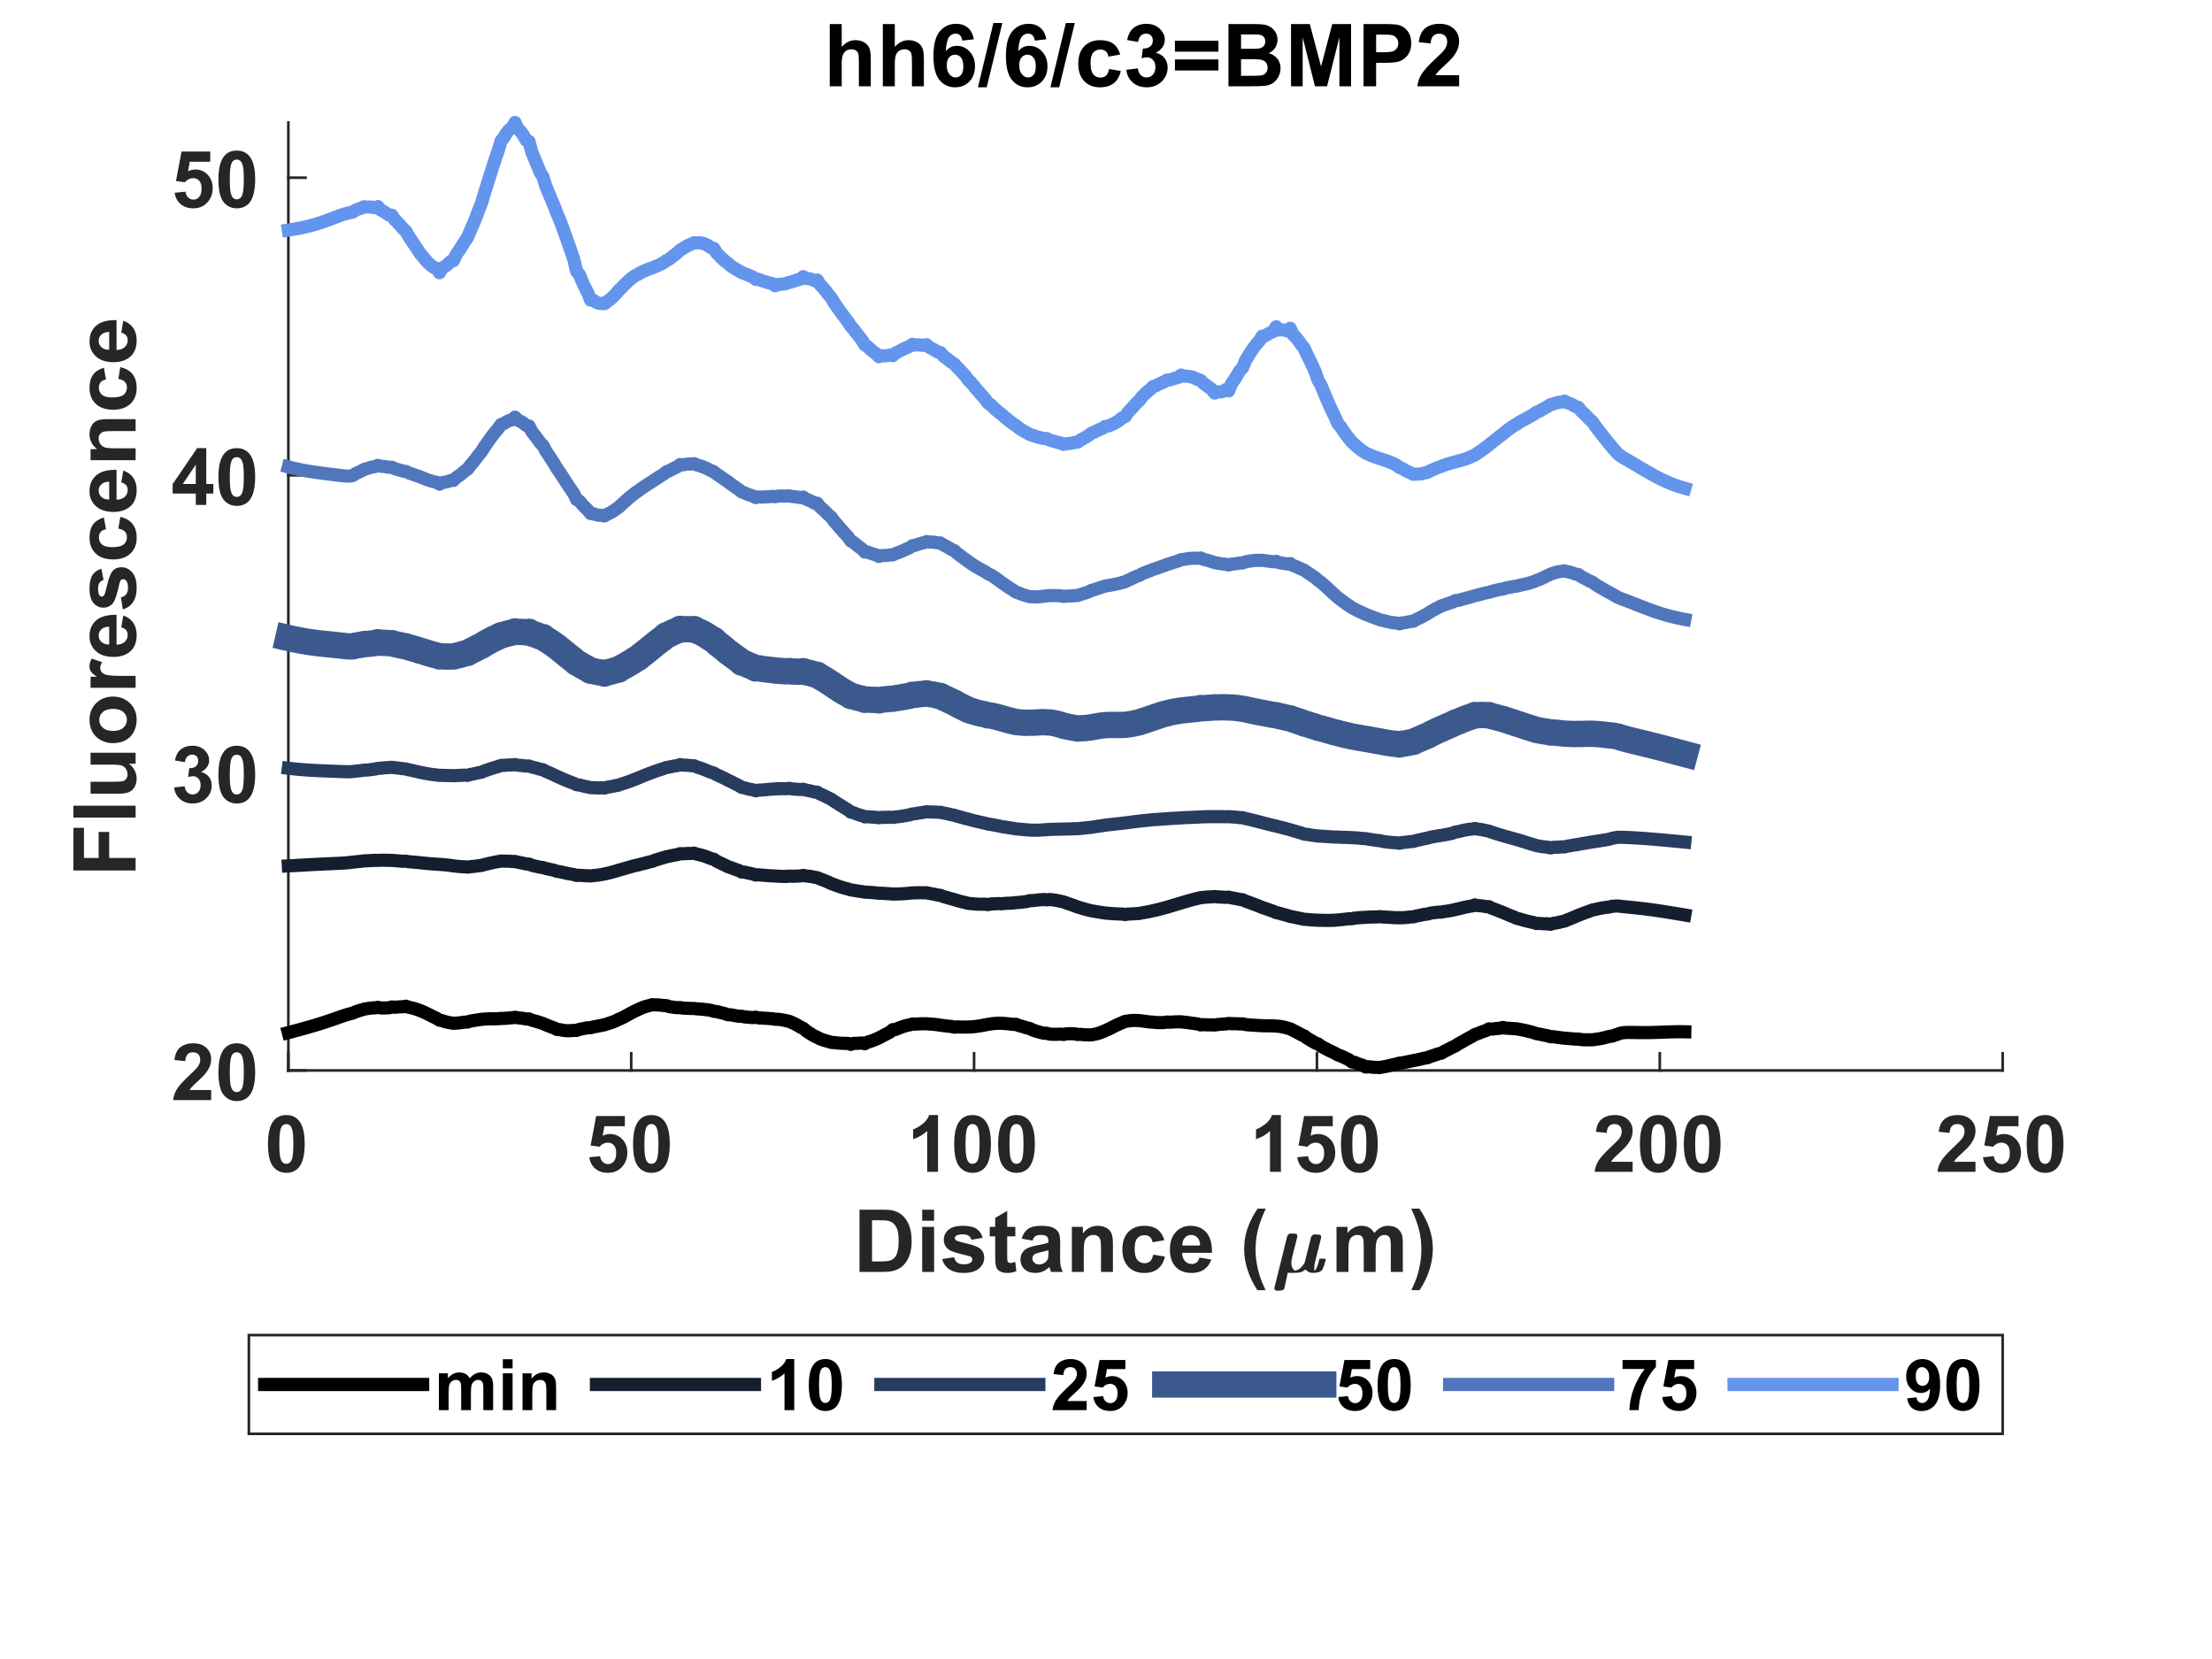 <?xml version="1.0"?>
<!DOCTYPE svg PUBLIC '-//W3C//DTD SVG 1.0//EN'
          'http://www.w3.org/TR/2001/REC-SVG-20010904/DTD/svg10.dtd'>
<svg xmlns:xlink="http://www.w3.org/1999/xlink" style="fill-opacity:1; color-rendering:auto; color-interpolation:auto; text-rendering:auto; stroke:black; stroke-linecap:square; stroke-miterlimit:10; shape-rendering:auto; stroke-opacity:1; fill:black; stroke-dasharray:none; font-weight:normal; stroke-width:1; font-family:'Dialog'; font-style:normal; stroke-linejoin:miter; font-size:12px; stroke-dashoffset:0; image-rendering:auto;" width="560" height="420" xmlns="http://www.w3.org/2000/svg"
><rect width="100%" height="100%" fill="#333333" stroke="none"/><!--Generated by the Batik Graphics2D SVG Generator--><defs id="genericDefs"
  /><g
  ><defs id="defs1"
    ><clipPath clipPathUnits="userSpaceOnUse" id="clipPath1"
      ><path d="M0 0 L560 0 L560 420 L0 420 L0 0 Z"
      /></clipPath
    ></defs
    ><g style="fill:white; stroke:white;"
    ><rect x="0" y="0" width="560" style="clip-path:url(#clipPath1); stroke:none;" height="420"
    /></g
    ><g style="fill:white; text-rendering:optimizeSpeed; color-rendering:optimizeSpeed; image-rendering:optimizeSpeed; shape-rendering:crispEdges; stroke:white; color-interpolation:sRGB;"
    ><rect x="0" width="560" height="420" y="0" style="stroke:none;"
      /><path style="stroke:none;" d="M73 271 L507 271 L507 31 L73 31 Z"
    /></g
    ><g style="fill:rgb(38,38,38); text-rendering:geometricPrecision; image-rendering:optimizeQuality; color-rendering:optimizeQuality; stroke-linejoin:round; stroke:rgb(38,38,38); color-interpolation:linearRGB; stroke-width:0.667;"
    ><line y2="271" style="fill:none;" x1="73" x2="507" y1="271"
      /><line y2="266.66" style="fill:none;" x1="73" x2="73" y1="271"
      /><line y2="266.66" style="fill:none;" x1="159.8" x2="159.8" y1="271"
      /><line y2="266.66" style="fill:none;" x1="246.6" x2="246.6" y1="271"
      /><line y2="266.66" style="fill:none;" x1="333.4" x2="333.4" y1="271"
      /><line y2="266.66" style="fill:none;" x1="420.2" x2="420.2" y1="271"
      /><line y2="266.66" style="fill:none;" x1="507" x2="507" y1="271"
    /></g
    ><g transform="translate(73,277.667)" style="font-size:20px; fill:rgb(38,38,38); text-rendering:geometricPrecision; image-rendering:optimizeQuality; color-rendering:optimizeQuality; font-family:'Arial'; stroke:rgb(38,38,38); color-interpolation:linearRGB; font-weight:bold;"
    ><path style="stroke:none;" d="M-0.516 4.625 Q1.562 4.625 2.734 6.109 Q4.141 7.859 4.141 11.938 Q4.141 16 2.734 17.781 Q1.562 19.25 -0.516 19.25 Q-2.594 19.25 -3.875 17.641 Q-5.156 16.031 -5.156 11.906 Q-5.156 7.859 -3.75 6.094 Q-2.594 4.625 -0.516 4.625 ZM-0.516 6.906 Q-1.016 6.906 -1.406 7.219 Q-1.797 7.531 -2 8.359 Q-2.281 9.422 -2.281 11.938 Q-2.281 14.453 -2.031 15.398 Q-1.781 16.344 -1.398 16.656 Q-1.016 16.969 -0.516 16.969 Q-0.016 16.969 0.375 16.648 Q0.766 16.328 0.984 15.516 Q1.266 14.453 1.266 11.938 Q1.266 9.422 1.016 8.477 Q0.766 7.531 0.375 7.219 Q-0.016 6.906 -0.516 6.906 Z"
    /></g
    ><g transform="translate(159.8,277.667)" style="font-size:20px; fill:rgb(38,38,38); text-rendering:geometricPrecision; image-rendering:optimizeQuality; color-rendering:optimizeQuality; font-family:'Arial'; stroke:rgb(38,38,38); color-interpolation:linearRGB; font-weight:bold;"
    ><path style="stroke:none;" d="M-10.609 15.312 L-7.875 15.031 Q-7.766 15.969 -7.188 16.508 Q-6.609 17.047 -5.859 17.047 Q-5 17.047 -4.398 16.352 Q-3.797 15.656 -3.797 14.25 Q-3.797 12.922 -4.391 12.266 Q-4.984 11.609 -5.938 11.609 Q-7.109 11.609 -8.047 12.656 L-10.281 12.328 L-8.875 4.875 L-1.609 4.875 L-1.609 7.453 L-6.797 7.453 L-7.219 9.875 Q-6.297 9.422 -5.344 9.422 Q-3.516 9.422 -2.25 10.75 Q-0.984 12.078 -0.984 14.188 Q-0.984 15.969 -2 17.344 Q-3.406 19.25 -5.891 19.25 Q-7.859 19.25 -9.109 18.18 Q-10.359 17.109 -10.609 15.312 ZM5.107 4.625 Q7.186 4.625 8.357 6.109 Q9.764 7.859 9.764 11.938 Q9.764 16 8.357 17.781 Q7.186 19.25 5.107 19.25 Q3.029 19.25 1.748 17.641 Q0.467 16.031 0.467 11.906 Q0.467 7.859 1.873 6.094 Q3.029 4.625 5.107 4.625 ZM5.107 6.906 Q4.607 6.906 4.217 7.219 Q3.826 7.531 3.623 8.359 Q3.342 9.422 3.342 11.938 Q3.342 14.453 3.592 15.398 Q3.842 16.344 4.225 16.656 Q4.607 16.969 5.107 16.969 Q5.607 16.969 5.998 16.648 Q6.389 16.328 6.607 15.516 Q6.889 14.453 6.889 11.938 Q6.889 9.422 6.639 8.477 Q6.389 7.531 5.998 7.219 Q5.607 6.906 5.107 6.906 Z"
    /></g
    ><g transform="translate(246.6,277.667)" style="font-size:20px; fill:rgb(38,38,38); text-rendering:geometricPrecision; image-rendering:optimizeQuality; color-rendering:optimizeQuality; font-family:'Arial'; stroke:rgb(38,38,38); color-interpolation:linearRGB; font-weight:bold;"
    ><path style="stroke:none;" d="M-9.125 19 L-11.875 19 L-11.875 8.656 Q-13.375 10.062 -15.422 10.734 L-15.422 8.25 Q-14.344 7.891 -13.086 6.914 Q-11.828 5.938 -11.359 4.625 L-9.125 4.625 L-9.125 19 ZM-0.393 4.625 Q1.685 4.625 2.857 6.109 Q4.264 7.859 4.264 11.938 Q4.264 16 2.857 17.781 Q1.685 19.25 -0.393 19.25 Q-2.471 19.25 -3.752 17.641 Q-5.033 16.031 -5.033 11.906 Q-5.033 7.859 -3.627 6.094 Q-2.471 4.625 -0.393 4.625 ZM-0.393 6.906 Q-0.893 6.906 -1.283 7.219 Q-1.674 7.531 -1.877 8.359 Q-2.158 9.422 -2.158 11.938 Q-2.158 14.453 -1.908 15.398 Q-1.658 16.344 -1.275 16.656 Q-0.893 16.969 -0.393 16.969 Q0.107 16.969 0.498 16.648 Q0.889 16.328 1.107 15.516 Q1.389 14.453 1.389 11.938 Q1.389 9.422 1.139 8.477 Q0.889 7.531 0.498 7.219 Q0.107 6.906 -0.393 6.906 ZM10.73 4.625 Q12.809 4.625 13.98 6.109 Q15.387 7.859 15.387 11.938 Q15.387 16 13.98 17.781 Q12.809 19.25 10.73 19.25 Q8.652 19.25 7.371 17.641 Q6.09 16.031 6.09 11.906 Q6.09 7.859 7.496 6.094 Q8.652 4.625 10.73 4.625 ZM10.73 6.906 Q10.23 6.906 9.84 7.219 Q9.449 7.531 9.246 8.359 Q8.965 9.422 8.965 11.938 Q8.965 14.453 9.215 15.398 Q9.465 16.344 9.848 16.656 Q10.23 16.969 10.73 16.969 Q11.23 16.969 11.621 16.648 Q12.012 16.328 12.23 15.516 Q12.512 14.453 12.512 11.938 Q12.512 9.422 12.262 8.477 Q12.012 7.531 11.621 7.219 Q11.23 6.906 10.73 6.906 Z"
    /></g
    ><g transform="translate(333.4,277.667)" style="font-size:20px; fill:rgb(38,38,38); text-rendering:geometricPrecision; image-rendering:optimizeQuality; color-rendering:optimizeQuality; font-family:'Arial'; stroke:rgb(38,38,38); color-interpolation:linearRGB; font-weight:bold;"
    ><path style="stroke:none;" d="M-9.125 19 L-11.875 19 L-11.875 8.656 Q-13.375 10.062 -15.422 10.734 L-15.422 8.25 Q-14.344 7.891 -13.086 6.914 Q-11.828 5.938 -11.359 4.625 L-9.125 4.625 L-9.125 19 ZM-4.986 15.312 L-2.252 15.031 Q-2.143 15.969 -1.565 16.508 Q-0.986 17.047 -0.236 17.047 Q0.623 17.047 1.225 16.352 Q1.826 15.656 1.826 14.25 Q1.826 12.922 1.232 12.266 Q0.639 11.609 -0.315 11.609 Q-1.486 11.609 -2.424 12.656 L-4.658 12.328 L-3.252 4.875 L4.014 4.875 L4.014 7.453 L-1.174 7.453 L-1.596 9.875 Q-0.674 9.422 0.279 9.422 Q2.107 9.422 3.373 10.75 Q4.639 12.078 4.639 14.188 Q4.639 15.969 3.623 17.344 Q2.217 19.25 -0.268 19.25 Q-2.236 19.25 -3.486 18.18 Q-4.736 17.109 -4.986 15.312 ZM10.73 4.625 Q12.809 4.625 13.98 6.109 Q15.387 7.859 15.387 11.938 Q15.387 16 13.98 17.781 Q12.809 19.25 10.73 19.25 Q8.652 19.25 7.371 17.641 Q6.09 16.031 6.09 11.906 Q6.09 7.859 7.496 6.094 Q8.652 4.625 10.73 4.625 ZM10.73 6.906 Q10.23 6.906 9.84 7.219 Q9.449 7.531 9.246 8.359 Q8.965 9.422 8.965 11.938 Q8.965 14.453 9.215 15.398 Q9.465 16.344 9.848 16.656 Q10.23 16.969 10.73 16.969 Q11.23 16.969 11.621 16.648 Q12.012 16.328 12.23 15.516 Q12.512 14.453 12.512 11.938 Q12.512 9.422 12.262 8.477 Q12.012 7.531 11.621 7.219 Q11.23 6.906 10.73 6.906 Z"
    /></g
    ><g transform="translate(420.2,277.667)" style="font-size:20px; fill:rgb(38,38,38); text-rendering:geometricPrecision; image-rendering:optimizeQuality; color-rendering:optimizeQuality; font-family:'Arial'; stroke:rgb(38,38,38); color-interpolation:linearRGB; font-weight:bold;"
    ><path style="stroke:none;" d="M-6.875 16.453 L-6.875 19 L-16.5 19 Q-16.344 17.547 -15.562 16.258 Q-14.781 14.969 -12.484 12.828 Q-10.625 11.094 -10.203 10.484 Q-9.641 9.641 -9.641 8.797 Q-9.641 7.891 -10.133 7.398 Q-10.625 6.906 -11.484 6.906 Q-12.344 6.906 -12.852 7.422 Q-13.359 7.938 -13.438 9.141 L-16.172 8.859 Q-15.938 6.594 -14.648 5.609 Q-13.359 4.625 -11.422 4.625 Q-9.297 4.625 -8.086 5.766 Q-6.875 6.906 -6.875 8.609 Q-6.875 9.578 -7.227 10.453 Q-7.578 11.328 -8.328 12.281 Q-8.828 12.922 -10.125 14.109 Q-11.422 15.297 -11.766 15.688 Q-12.109 16.078 -12.328 16.453 L-6.875 16.453 ZM-0.393 4.625 Q1.685 4.625 2.857 6.109 Q4.264 7.859 4.264 11.938 Q4.264 16 2.857 17.781 Q1.685 19.25 -0.393 19.25 Q-2.471 19.25 -3.752 17.641 Q-5.033 16.031 -5.033 11.906 Q-5.033 7.859 -3.627 6.094 Q-2.471 4.625 -0.393 4.625 ZM-0.393 6.906 Q-0.893 6.906 -1.283 7.219 Q-1.674 7.531 -1.877 8.359 Q-2.158 9.422 -2.158 11.938 Q-2.158 14.453 -1.908 15.398 Q-1.658 16.344 -1.275 16.656 Q-0.893 16.969 -0.393 16.969 Q0.107 16.969 0.498 16.648 Q0.889 16.328 1.107 15.516 Q1.389 14.453 1.389 11.938 Q1.389 9.422 1.139 8.477 Q0.889 7.531 0.498 7.219 Q0.107 6.906 -0.393 6.906 ZM10.73 4.625 Q12.809 4.625 13.98 6.109 Q15.387 7.859 15.387 11.938 Q15.387 16 13.98 17.781 Q12.809 19.25 10.73 19.25 Q8.652 19.25 7.371 17.641 Q6.09 16.031 6.09 11.906 Q6.09 7.859 7.496 6.094 Q8.652 4.625 10.73 4.625 ZM10.73 6.906 Q10.23 6.906 9.84 7.219 Q9.449 7.531 9.246 8.359 Q8.965 9.422 8.965 11.938 Q8.965 14.453 9.215 15.398 Q9.465 16.344 9.848 16.656 Q10.23 16.969 10.73 16.969 Q11.23 16.969 11.621 16.648 Q12.012 16.328 12.23 15.516 Q12.512 14.453 12.512 11.938 Q12.512 9.422 12.262 8.477 Q12.012 7.531 11.621 7.219 Q11.23 6.906 10.73 6.906 Z"
    /></g
    ><g transform="translate(507,277.667)" style="font-size:20px; fill:rgb(38,38,38); text-rendering:geometricPrecision; image-rendering:optimizeQuality; color-rendering:optimizeQuality; font-family:'Arial'; stroke:rgb(38,38,38); color-interpolation:linearRGB; font-weight:bold;"
    ><path style="stroke:none;" d="M-6.875 16.453 L-6.875 19 L-16.5 19 Q-16.344 17.547 -15.562 16.258 Q-14.781 14.969 -12.484 12.828 Q-10.625 11.094 -10.203 10.484 Q-9.641 9.641 -9.641 8.797 Q-9.641 7.891 -10.133 7.398 Q-10.625 6.906 -11.484 6.906 Q-12.344 6.906 -12.852 7.422 Q-13.359 7.938 -13.438 9.141 L-16.172 8.859 Q-15.938 6.594 -14.648 5.609 Q-13.359 4.625 -11.422 4.625 Q-9.297 4.625 -8.086 5.766 Q-6.875 6.906 -6.875 8.609 Q-6.875 9.578 -7.227 10.453 Q-7.578 11.328 -8.328 12.281 Q-8.828 12.922 -10.125 14.109 Q-11.422 15.297 -11.766 15.688 Q-12.109 16.078 -12.328 16.453 L-6.875 16.453 ZM-4.986 15.312 L-2.252 15.031 Q-2.143 15.969 -1.565 16.508 Q-0.986 17.047 -0.236 17.047 Q0.623 17.047 1.225 16.352 Q1.826 15.656 1.826 14.25 Q1.826 12.922 1.232 12.266 Q0.639 11.609 -0.315 11.609 Q-1.486 11.609 -2.424 12.656 L-4.658 12.328 L-3.252 4.875 L4.014 4.875 L4.014 7.453 L-1.174 7.453 L-1.596 9.875 Q-0.674 9.422 0.279 9.422 Q2.107 9.422 3.373 10.75 Q4.639 12.078 4.639 14.188 Q4.639 15.969 3.623 17.344 Q2.217 19.25 -0.268 19.25 Q-2.236 19.25 -3.486 18.18 Q-4.736 17.109 -4.986 15.312 ZM10.73 4.625 Q12.809 4.625 13.98 6.109 Q15.387 7.859 15.387 11.938 Q15.387 16 13.98 17.781 Q12.809 19.25 10.73 19.25 Q8.652 19.25 7.371 17.641 Q6.09 16.031 6.09 11.906 Q6.09 7.859 7.496 6.094 Q8.652 4.625 10.73 4.625 ZM10.73 6.906 Q10.23 6.906 9.84 7.219 Q9.449 7.531 9.246 8.359 Q8.965 9.422 8.965 11.938 Q8.965 14.453 9.215 15.398 Q9.465 16.344 9.848 16.656 Q10.23 16.969 10.73 16.969 Q11.23 16.969 11.621 16.648 Q12.012 16.328 12.23 15.516 Q12.512 14.453 12.512 11.938 Q12.512 9.422 12.262 8.477 Q12.012 7.531 11.621 7.219 Q11.23 6.906 10.73 6.906 Z"
    /></g
    ><g transform="translate(216,322)" style="font-size:22px; fill:rgb(38,38,38); text-rendering:geometricPrecision; image-rendering:optimizeQuality; color-rendering:optimizeQuality; font-family:'Arial'; stroke:rgb(38,38,38); color-interpolation:linearRGB; font-weight:bold;"
    ><path style="stroke:none;" d="M1.594 -15.75 L7.406 -15.75 Q9.375 -15.75 10.406 -15.453 Q11.781 -15.047 12.773 -14 Q13.766 -12.953 14.281 -11.445 Q14.797 -9.938 14.797 -7.719 Q14.797 -5.781 14.312 -4.375 Q13.719 -2.656 12.625 -1.594 Q11.797 -0.781 10.391 -0.328 Q9.328 0 7.578 0 L1.594 0 L1.594 -15.75 ZM4.766 -13.078 L4.766 -2.656 L7.141 -2.656 Q8.469 -2.656 9.062 -2.797 Q9.844 -3 10.352 -3.461 Q10.859 -3.922 11.18 -4.977 Q11.5 -6.031 11.5 -7.859 Q11.5 -9.688 11.18 -10.664 Q10.859 -11.641 10.281 -12.188 Q9.703 -12.734 8.812 -12.938 Q8.141 -13.078 6.203 -13.078 L4.766 -13.078 ZM17.466 -12.953 L17.466 -15.75 L20.481 -15.75 L20.481 -12.953 L17.466 -12.953 ZM17.466 0 L17.466 -11.406 L20.481 -11.406 L20.481 0 L17.466 0 ZM22.516 -3.25 L25.547 -3.719 Q25.734 -2.844 26.328 -2.383 Q26.922 -1.922 27.984 -1.922 Q29.156 -1.922 29.75 -2.359 Q30.141 -2.656 30.141 -3.156 Q30.141 -3.5 29.922 -3.734 Q29.703 -3.938 28.922 -4.125 Q25.266 -4.938 24.281 -5.594 Q22.938 -6.516 22.938 -8.172 Q22.938 -9.641 24.109 -10.656 Q25.281 -11.672 27.734 -11.672 Q30.078 -11.672 31.219 -10.906 Q32.359 -10.141 32.781 -8.641 L29.938 -8.125 Q29.75 -8.781 29.242 -9.141 Q28.734 -9.5 27.797 -9.5 Q26.594 -9.5 26.078 -9.156 Q25.734 -8.922 25.734 -8.547 Q25.734 -8.234 26.047 -8 Q26.453 -7.703 28.859 -7.156 Q31.266 -6.609 32.234 -5.812 Q33.172 -5 33.172 -3.562 Q33.172 -2 31.859 -0.867 Q30.547 0.266 27.984 0.266 Q25.656 0.266 24.297 -0.688 Q22.938 -1.641 22.516 -3.25 ZM41.048 -11.406 L41.048 -9 L38.985 -9 L38.985 -4.406 Q38.985 -3.016 39.04 -2.781 Q39.095 -2.547 39.306 -2.398 Q39.517 -2.25 39.829 -2.25 Q40.235 -2.25 41.032 -2.531 L41.298 -0.188 Q40.235 0.266 38.907 0.266 Q38.095 0.266 37.438 -0.016 Q36.782 -0.297 36.477 -0.727 Q36.173 -1.156 36.048 -1.906 Q35.954 -2.422 35.954 -4.031 L35.954 -9 L34.563 -9 L34.563 -11.406 L35.954 -11.406 L35.954 -13.672 L38.985 -15.438 L38.985 -11.406 L41.048 -11.406 ZM45.39 -7.922 L42.655 -8.422 Q43.124 -10.078 44.249 -10.875 Q45.374 -11.672 47.593 -11.672 Q49.624 -11.672 50.608 -11.188 Q51.593 -10.703 51.999 -9.969 Q52.405 -9.234 52.405 -7.266 L52.374 -3.75 Q52.374 -2.25 52.515 -1.531 Q52.655 -0.812 53.062 0 L50.077 0 Q49.952 -0.297 49.78 -0.891 Q49.702 -1.156 49.671 -1.25 Q48.905 -0.5 48.023 -0.117 Q47.14 0.266 46.14 0.266 Q44.374 0.266 43.358 -0.695 Q42.343 -1.656 42.343 -3.109 Q42.343 -4.078 42.804 -4.836 Q43.265 -5.594 44.101 -6 Q44.937 -6.406 46.499 -6.703 Q48.624 -7.094 49.437 -7.438 L49.437 -7.75 Q49.437 -8.609 49.007 -8.984 Q48.577 -9.359 47.39 -9.359 Q46.577 -9.359 46.124 -9.039 Q45.671 -8.719 45.39 -7.922 ZM49.437 -5.484 Q48.858 -5.281 47.601 -5.016 Q46.343 -4.75 45.952 -4.484 Q45.358 -4.078 45.358 -3.422 Q45.358 -2.797 45.835 -2.336 Q46.312 -1.875 47.046 -1.875 Q47.858 -1.875 48.593 -2.406 Q49.14 -2.812 49.312 -3.406 Q49.437 -3.797 49.437 -4.875 L49.437 -5.484 ZM65.75 0 L62.734 0 L62.734 -5.828 Q62.734 -7.672 62.539 -8.211 Q62.344 -8.75 61.914 -9.055 Q61.484 -9.359 60.859 -9.359 Q60.078 -9.359 59.453 -8.93 Q58.828 -8.5 58.602 -7.789 Q58.375 -7.078 58.375 -5.172 L58.375 0 L55.359 0 L55.359 -11.406 L58.156 -11.406 L58.156 -9.734 Q59.656 -11.672 61.922 -11.672 Q62.922 -11.672 63.75 -11.312 Q64.578 -10.953 65 -10.391 Q65.422 -9.828 65.586 -9.117 Q65.75 -8.406 65.75 -7.094 L65.75 0 ZM78.767 -8.031 L75.782 -7.5 Q75.642 -8.391 75.11 -8.844 Q74.579 -9.297 73.72 -9.297 Q72.595 -9.297 71.923 -8.516 Q71.251 -7.734 71.251 -5.906 Q71.251 -3.875 71.931 -3.039 Q72.61 -2.203 73.767 -2.203 Q74.626 -2.203 75.173 -2.695 Q75.72 -3.188 75.954 -4.375 L78.907 -3.875 Q78.454 -1.828 77.142 -0.781 Q75.829 0.266 73.626 0.266 Q71.126 0.266 69.634 -1.32 Q68.142 -2.906 68.142 -5.688 Q68.142 -8.516 69.642 -10.094 Q71.142 -11.672 73.689 -11.672 Q75.767 -11.672 76.993 -10.773 Q78.22 -9.875 78.767 -8.031 ZM87.658 -3.625 L90.658 -3.125 Q90.08 -1.469 88.83 -0.602 Q87.58 0.266 85.705 0.266 Q82.721 0.266 81.299 -1.688 Q80.174 -3.25 80.174 -5.625 Q80.174 -8.453 81.65 -10.062 Q83.127 -11.672 85.408 -11.672 Q87.939 -11.672 89.416 -9.984 Q90.893 -8.297 90.83 -4.828 L83.268 -4.828 Q83.299 -3.484 83.994 -2.742 Q84.689 -2 85.736 -2 Q86.439 -2 86.924 -2.383 Q87.408 -2.766 87.658 -3.625 ZM87.83 -6.688 Q87.799 -8 87.15 -8.68 Q86.502 -9.359 85.58 -9.359 Q84.596 -9.359 83.955 -8.641 Q83.299 -7.922 83.314 -6.688 L87.83 -6.688 ZM104.397 4.625 L102.334 4.625 Q100.693 2.156 99.834 -0.523 Q98.975 -3.203 98.975 -5.703 Q98.975 -8.812 100.037 -11.578 Q100.959 -13.984 102.381 -16.016 L104.443 -16.016 Q102.959 -12.766 102.412 -10.484 Q101.865 -8.203 101.865 -5.641 Q101.865 -3.875 102.186 -2.031 Q102.506 -0.188 103.084 1.484 Q103.459 2.578 104.397 4.625 Z"
    /></g
    ><g transform="translate(322,322)" style="font-size:22px; fill:rgb(38,38,38); text-rendering:geometricPrecision; image-rendering:optimizeQuality; color-rendering:optimizeQuality; font-family:'mwb_cmmi10'; stroke:rgb(38,38,38); color-interpolation:linearRGB; font-weight:bold;"
    ><path style="stroke:none;" d="M0.609 4.141 Q0.609 4 0.641 3.969 L3.875 -9.031 Q3.969 -9.328 4.219 -9.523 Q4.469 -9.719 4.797 -9.719 Q6.078 -9.719 6.266 -9.555 Q6.453 -9.391 6.453 -9.109 Q6.453 -9.047 6.453 -9.008 Q6.453 -8.969 6.438 -8.922 L5.141 -3.781 Q4.922 -2.875 4.922 -2.203 Q4.922 -1.391 5.305 -0.859 Q5.688 -0.328 5.688 -0.328 Q7.078 -0.328 8.297 -2.328 Q8.297 -2.359 8.305 -2.367 Q8.312 -2.375 8.312 -2.391 L9.906 -8.781 Q9.984 -9.062 10.25 -9.273 Q10.516 -9.484 10.828 -9.484 Q12.094 -9.484 12.289 -9.312 Q12.484 -9.141 12.484 -8.859 Q12.484 -8.734 12.469 -8.688 L10.891 -2.359 Q10.719 -1.734 10.719 -1.281 Q10.719 -0.328 10.719 -0.328 Q11.047 -0.328 11.398 -1.18 Q11.75 -2.031 12.016 -3.234 Q12.047 -3.359 12.188 -3.359 L12.453 -3.359 Q13.531 -3.359 13.594 -3.289 Q13.656 -3.219 13.656 -3.141 Q13.266 -1.609 12.812 -0.68 Q12.359 0.25 10.328 0.25 Q9.594 0.25 9.031 -0.172 Q8.469 -0.594 8.469 -0.594 Q8.469 -0.594 7.875 -0.172 Q7.281 0.25 5.453 0.25 Q4.078 0.25 4.016 0.188 L3.188 4.047 Q3.109 4.359 2.852 4.555 Q2.594 4.75 1.281 4.75 Q1.016 4.75 0.812 4.586 Q0.609 4.422 0.609 4.141 Z"
    /></g
    ><g transform="translate(337,322)" style="font-size:22px; fill:rgb(38,38,38); text-rendering:geometricPrecision; image-rendering:optimizeQuality; color-rendering:optimizeQuality; font-family:'Arial'; stroke:rgb(38,38,38); color-interpolation:linearRGB; font-weight:bold;"
    ><path style="stroke:none;" d="M1.359 -11.406 L4.141 -11.406 L4.141 -9.844 Q5.625 -11.672 7.688 -11.672 Q8.781 -11.672 9.594 -11.219 Q10.406 -10.766 10.922 -9.844 Q11.672 -10.766 12.539 -11.219 Q13.406 -11.672 14.391 -11.672 Q15.656 -11.672 16.523 -11.156 Q17.391 -10.641 17.828 -9.656 Q18.141 -8.922 18.141 -7.297 L18.141 0 L15.109 0 L15.109 -6.516 Q15.109 -8.219 14.797 -8.719 Q14.391 -9.359 13.516 -9.359 Q12.875 -9.359 12.32 -8.969 Q11.766 -8.578 11.516 -7.836 Q11.266 -7.094 11.266 -5.484 L11.266 0 L8.25 0 L8.25 -6.25 Q8.25 -7.922 8.086 -8.406 Q7.922 -8.891 7.586 -9.125 Q7.25 -9.359 6.672 -9.359 Q5.969 -9.359 5.414 -8.984 Q4.859 -8.609 4.617 -7.898 Q4.375 -7.188 4.375 -5.547 L4.375 0 L1.359 0 L1.359 -11.406 ZM20.296 4.625 Q21.202 2.719 21.561 1.695 Q21.921 0.672 22.233 -0.656 Q22.546 -1.984 22.694 -3.188 Q22.843 -4.391 22.843 -5.641 Q22.843 -8.203 22.296 -10.484 Q21.749 -12.766 20.28 -16.016 L22.327 -16.016 Q23.952 -13.703 24.851 -11.117 Q25.749 -8.531 25.749 -5.859 Q25.749 -3.625 25.046 -1.047 Q24.233 1.828 22.39 4.625 L20.296 4.625 Z"
    /></g
    ><g style="fill:rgb(38,38,38); text-rendering:geometricPrecision; image-rendering:optimizeQuality; color-rendering:optimizeQuality; stroke-linejoin:round; stroke:rgb(38,38,38); color-interpolation:linearRGB; stroke-width:0.667;"
    ><line y2="31" style="fill:none;" x1="73" x2="73" y1="271"
      /><line y2="271" style="fill:none;" x1="73" x2="77.34" y1="271"
      /><line y2="195.664" style="fill:none;" x1="73" x2="77.34" y1="195.664"
      /><line y2="120.328" style="fill:none;" x1="73" x2="77.34" y1="120.328"
      /><line y2="44.991" style="fill:none;" x1="73" x2="77.34" y1="44.991"
    /></g
    ><g transform="translate(66.333,271)" style="font-size:20px; fill:rgb(38,38,38); text-rendering:geometricPrecision; image-rendering:optimizeQuality; color-rendering:optimizeQuality; font-family:'Arial'; stroke:rgb(38,38,38); color-interpolation:linearRGB; font-weight:bold;"
    ><path style="stroke:none;" d="M-12.875 4.953 L-12.875 7.5 L-22.5 7.5 Q-22.344 6.047 -21.562 4.758 Q-20.781 3.469 -18.484 1.328 Q-16.625 -0.406 -16.203 -1.016 Q-15.641 -1.859 -15.641 -2.703 Q-15.641 -3.609 -16.133 -4.102 Q-16.625 -4.594 -17.484 -4.594 Q-18.344 -4.594 -18.852 -4.078 Q-19.359 -3.562 -19.438 -2.359 L-22.172 -2.641 Q-21.938 -4.906 -20.648 -5.891 Q-19.359 -6.875 -17.422 -6.875 Q-15.297 -6.875 -14.086 -5.734 Q-12.875 -4.594 -12.875 -2.891 Q-12.875 -1.922 -13.227 -1.047 Q-13.578 -0.172 -14.328 0.781 Q-14.828 1.422 -16.125 2.609 Q-17.422 3.797 -17.766 4.188 Q-18.109 4.578 -18.328 4.953 L-12.875 4.953 ZM-6.393 -6.875 Q-4.314 -6.875 -3.143 -5.391 Q-1.736 -3.641 -1.736 0.438 Q-1.736 4.5 -3.143 6.281 Q-4.314 7.75 -6.393 7.75 Q-8.471 7.75 -9.752 6.141 Q-11.033 4.531 -11.033 0.406 Q-11.033 -3.641 -9.627 -5.406 Q-8.471 -6.875 -6.393 -6.875 ZM-6.393 -4.594 Q-6.893 -4.594 -7.283 -4.281 Q-7.674 -3.969 -7.877 -3.141 Q-8.158 -2.078 -8.158 0.438 Q-8.158 2.953 -7.908 3.898 Q-7.658 4.844 -7.275 5.156 Q-6.893 5.469 -6.393 5.469 Q-5.893 5.469 -5.502 5.148 Q-5.111 4.828 -4.893 4.016 Q-4.611 2.953 -4.611 0.438 Q-4.611 -2.078 -4.861 -3.023 Q-5.111 -3.969 -5.502 -4.281 Q-5.893 -4.594 -6.393 -4.594 Z"
    /></g
    ><g transform="translate(66.333,195.664)" style="font-size:20px; fill:rgb(38,38,38); text-rendering:geometricPrecision; image-rendering:optimizeQuality; color-rendering:optimizeQuality; font-family:'Arial'; stroke:rgb(38,38,38); color-interpolation:linearRGB; font-weight:bold;"
    ><path style="stroke:none;" d="M-22.25 3.703 L-19.594 3.375 Q-19.469 4.391 -18.906 4.93 Q-18.344 5.469 -17.562 5.469 Q-16.703 5.469 -16.125 4.82 Q-15.547 4.172 -15.547 3.078 Q-15.547 2.047 -16.102 1.445 Q-16.656 0.844 -17.469 0.844 Q-17.984 0.844 -18.719 1.047 L-18.422 -1.188 Q-17.312 -1.156 -16.727 -1.672 Q-16.141 -2.188 -16.141 -3.031 Q-16.141 -3.766 -16.57 -4.195 Q-17 -4.625 -17.703 -4.625 Q-18.406 -4.625 -18.906 -4.133 Q-19.406 -3.641 -19.516 -2.703 L-22.047 -3.141 Q-21.781 -4.438 -21.25 -5.211 Q-20.719 -5.984 -19.766 -6.43 Q-18.812 -6.875 -17.625 -6.875 Q-15.609 -6.875 -14.391 -5.594 Q-13.375 -4.531 -13.375 -3.203 Q-13.375 -1.312 -15.438 -0.203 Q-14.203 0.062 -13.469 0.984 Q-12.734 1.906 -12.734 3.203 Q-12.734 5.094 -14.109 6.422 Q-15.484 7.75 -17.547 7.75 Q-19.484 7.75 -20.766 6.625 Q-22.047 5.5 -22.25 3.703 ZM-6.393 -6.875 Q-4.314 -6.875 -3.143 -5.391 Q-1.736 -3.641 -1.736 0.438 Q-1.736 4.5 -3.143 6.281 Q-4.314 7.75 -6.393 7.75 Q-8.471 7.75 -9.752 6.141 Q-11.033 4.531 -11.033 0.406 Q-11.033 -3.641 -9.627 -5.406 Q-8.471 -6.875 -6.393 -6.875 ZM-6.393 -4.594 Q-6.893 -4.594 -7.283 -4.281 Q-7.674 -3.969 -7.877 -3.141 Q-8.158 -2.078 -8.158 0.438 Q-8.158 2.953 -7.908 3.898 Q-7.658 4.844 -7.275 5.156 Q-6.893 5.469 -6.393 5.469 Q-5.893 5.469 -5.502 5.148 Q-5.111 4.828 -4.893 4.016 Q-4.611 2.953 -4.611 0.438 Q-4.611 -2.078 -4.861 -3.023 Q-5.111 -3.969 -5.502 -4.281 Q-5.893 -4.594 -6.393 -4.594 Z"
    /></g
    ><g transform="translate(66.333,120.328)" style="font-size:20px; fill:rgb(38,38,38); text-rendering:geometricPrecision; image-rendering:optimizeQuality; color-rendering:optimizeQuality; font-family:'Arial'; stroke:rgb(38,38,38); color-interpolation:linearRGB; font-weight:bold;"
    ><path style="stroke:none;" d="M-16.766 7.5 L-16.766 4.625 L-22.625 4.625 L-22.625 2.219 L-16.422 -6.875 L-14.109 -6.875 L-14.109 2.203 L-12.328 2.203 L-12.328 4.625 L-14.109 4.625 L-14.109 7.5 L-16.766 7.5 ZM-16.766 2.203 L-16.766 -2.688 L-20.062 2.203 L-16.766 2.203 ZM-6.393 -6.875 Q-4.314 -6.875 -3.143 -5.391 Q-1.736 -3.641 -1.736 0.438 Q-1.736 4.5 -3.143 6.281 Q-4.314 7.75 -6.393 7.75 Q-8.471 7.75 -9.752 6.141 Q-11.033 4.531 -11.033 0.406 Q-11.033 -3.641 -9.627 -5.406 Q-8.471 -6.875 -6.393 -6.875 ZM-6.393 -4.594 Q-6.893 -4.594 -7.283 -4.281 Q-7.674 -3.969 -7.877 -3.141 Q-8.158 -2.078 -8.158 0.438 Q-8.158 2.953 -7.908 3.898 Q-7.658 4.844 -7.275 5.156 Q-6.893 5.469 -6.393 5.469 Q-5.893 5.469 -5.502 5.148 Q-5.111 4.828 -4.893 4.016 Q-4.611 2.953 -4.611 0.438 Q-4.611 -2.078 -4.861 -3.023 Q-5.111 -3.969 -5.502 -4.281 Q-5.893 -4.594 -6.393 -4.594 Z"
    /></g
    ><g transform="translate(66.333,44.991)" style="font-size:20px; fill:rgb(38,38,38); text-rendering:geometricPrecision; image-rendering:optimizeQuality; color-rendering:optimizeQuality; font-family:'Arial'; stroke:rgb(38,38,38); color-interpolation:linearRGB; font-weight:bold;"
    ><path style="stroke:none;" d="M-22.109 3.812 L-19.375 3.531 Q-19.266 4.469 -18.688 5.008 Q-18.109 5.547 -17.359 5.547 Q-16.5 5.547 -15.898 4.852 Q-15.297 4.156 -15.297 2.75 Q-15.297 1.422 -15.891 0.766 Q-16.484 0.109 -17.438 0.109 Q-18.609 0.109 -19.547 1.156 L-21.781 0.828 L-20.375 -6.625 L-13.109 -6.625 L-13.109 -4.047 L-18.297 -4.047 L-18.719 -1.625 Q-17.797 -2.078 -16.844 -2.078 Q-15.016 -2.078 -13.75 -0.75 Q-12.484 0.578 -12.484 2.688 Q-12.484 4.469 -13.5 5.844 Q-14.906 7.75 -17.391 7.75 Q-19.359 7.75 -20.609 6.68 Q-21.859 5.609 -22.109 3.812 ZM-6.393 -6.875 Q-4.314 -6.875 -3.143 -5.391 Q-1.736 -3.641 -1.736 0.438 Q-1.736 4.5 -3.143 6.281 Q-4.314 7.75 -6.393 7.75 Q-8.471 7.75 -9.752 6.141 Q-11.033 4.531 -11.033 0.406 Q-11.033 -3.641 -9.627 -5.406 Q-8.471 -6.875 -6.393 -6.875 ZM-6.393 -4.594 Q-6.893 -4.594 -7.283 -4.281 Q-7.674 -3.969 -7.877 -3.141 Q-8.158 -2.078 -8.158 0.438 Q-8.158 2.953 -7.908 3.898 Q-7.658 4.844 -7.275 5.156 Q-6.893 5.469 -6.393 5.469 Q-5.893 5.469 -5.502 5.148 Q-5.111 4.828 -4.893 4.016 Q-4.611 2.953 -4.611 0.438 Q-4.611 -2.078 -4.861 -3.023 Q-5.111 -3.969 -5.502 -4.281 Q-5.893 -4.594 -6.393 -4.594 Z"
    /></g
    ><g transform="translate(39.333,151) rotate(-90)" style="font-size:22px; fill:rgb(38,38,38); text-rendering:geometricPrecision; image-rendering:optimizeQuality; color-rendering:optimizeQuality; font-family:'Arial'; stroke:rgb(38,38,38); color-interpolation:linearRGB; font-weight:bold;"
    ><path style="stroke:none;" d="M-69.375 -5 L-69.375 -20.75 L-58.578 -20.75 L-58.578 -18.078 L-66.203 -18.078 L-66.203 -14.359 L-59.625 -14.359 L-59.625 -11.688 L-66.203 -11.688 L-66.203 -5 L-69.375 -5 ZM-55.983 -5 L-55.983 -20.75 L-52.968 -20.75 L-52.968 -5 L-55.983 -5 ZM-42.355 -5 L-42.355 -6.703 Q-42.98 -5.797 -43.996 -5.266 Q-45.012 -4.734 -46.137 -4.734 Q-47.293 -4.734 -48.207 -5.242 Q-49.121 -5.75 -49.527 -6.664 Q-49.934 -7.578 -49.934 -9.188 L-49.934 -16.406 L-46.918 -16.406 L-46.918 -11.172 Q-46.918 -8.766 -46.754 -8.219 Q-46.59 -7.672 -46.145 -7.359 Q-45.699 -7.047 -45.027 -7.047 Q-44.246 -7.047 -43.637 -7.469 Q-43.027 -7.891 -42.801 -8.516 Q-42.574 -9.141 -42.574 -11.594 L-42.574 -16.406 L-39.559 -16.406 L-39.559 -5 L-42.355 -5 ZM-37.136 -10.859 Q-37.136 -12.375 -36.394 -13.781 Q-35.651 -15.188 -34.292 -15.93 Q-32.933 -16.672 -31.261 -16.672 Q-28.667 -16.672 -27.011 -14.984 Q-25.355 -13.297 -25.355 -10.734 Q-25.355 -8.141 -27.026 -6.438 Q-28.698 -4.734 -31.23 -4.734 Q-32.808 -4.734 -34.23 -5.445 Q-35.651 -6.156 -36.394 -7.531 Q-37.136 -8.906 -37.136 -10.859 ZM-34.042 -10.703 Q-34.042 -9 -33.23 -8.102 Q-32.417 -7.203 -31.245 -7.203 Q-30.058 -7.203 -29.261 -8.102 Q-28.464 -9 -28.464 -10.719 Q-28.464 -12.406 -29.261 -13.305 Q-30.058 -14.203 -31.245 -14.203 Q-32.417 -14.203 -33.23 -13.305 Q-34.042 -12.406 -34.042 -10.703 ZM-20.104 -5 L-23.119 -5 L-23.119 -16.406 L-20.322 -16.406 L-20.322 -14.781 Q-19.604 -15.938 -19.025 -16.305 Q-18.447 -16.672 -17.713 -16.672 Q-16.682 -16.672 -15.729 -16.094 L-16.666 -13.469 Q-17.432 -13.953 -18.088 -13.953 Q-18.713 -13.953 -19.158 -13.609 Q-19.604 -13.266 -19.854 -12.352 Q-20.104 -11.438 -20.104 -8.531 L-20.104 -5 ZM-7.823 -8.625 L-4.823 -8.125 Q-5.401 -6.469 -6.651 -5.602 Q-7.901 -4.734 -9.776 -4.734 Q-12.761 -4.734 -14.183 -6.688 Q-15.308 -8.25 -15.308 -10.625 Q-15.308 -13.453 -13.831 -15.062 Q-12.354 -16.672 -10.073 -16.672 Q-7.542 -16.672 -6.065 -14.984 Q-4.589 -13.297 -4.651 -9.828 L-12.214 -9.828 Q-12.183 -8.484 -11.487 -7.742 Q-10.792 -7 -9.745 -7 Q-9.042 -7 -8.558 -7.383 Q-8.073 -7.766 -7.823 -8.625 ZM-7.651 -11.688 Q-7.683 -13 -8.331 -13.68 Q-8.979 -14.359 -9.901 -14.359 Q-10.886 -14.359 -11.526 -13.641 Q-12.183 -12.922 -12.167 -11.688 L-7.651 -11.688 ZM-3.26 -8.25 L-0.229 -8.719 Q-0.041 -7.844 0.553 -7.383 Q1.147 -6.922 2.209 -6.922 Q3.381 -6.922 3.975 -7.359 Q4.365 -7.656 4.365 -8.156 Q4.365 -8.5 4.146 -8.734 Q3.928 -8.938 3.147 -9.125 Q-0.51 -9.938 -1.494 -10.594 Q-2.838 -11.516 -2.838 -13.172 Q-2.838 -14.641 -1.666 -15.656 Q-0.494 -16.672 1.959 -16.672 Q4.303 -16.672 5.443 -15.906 Q6.584 -15.141 7.006 -13.641 L4.162 -13.125 Q3.975 -13.781 3.467 -14.141 Q2.959 -14.5 2.022 -14.5 Q0.818 -14.5 0.303 -14.156 Q-0.041 -13.922 -0.041 -13.547 Q-0.041 -13.234 0.272 -13 Q0.678 -12.703 3.084 -12.156 Q5.49 -11.609 6.459 -10.812 Q7.396 -10 7.396 -8.562 Q7.396 -7 6.084 -5.867 Q4.771 -4.734 2.209 -4.734 Q-0.119 -4.734 -1.478 -5.688 Q-2.838 -6.641 -3.26 -8.25 ZM19.991 -13.031 L17.007 -12.5 Q16.866 -13.391 16.335 -13.844 Q15.804 -14.297 14.944 -14.297 Q13.819 -14.297 13.148 -13.516 Q12.476 -12.734 12.476 -10.906 Q12.476 -8.875 13.155 -8.039 Q13.835 -7.203 14.991 -7.203 Q15.851 -7.203 16.398 -7.695 Q16.944 -8.188 17.179 -9.375 L20.132 -8.875 Q19.679 -6.828 18.366 -5.781 Q17.054 -4.734 14.851 -4.734 Q12.351 -4.734 10.858 -6.32 Q9.366 -7.906 9.366 -10.688 Q9.366 -13.516 10.866 -15.094 Q12.366 -16.672 14.913 -16.672 Q16.991 -16.672 18.218 -15.773 Q19.444 -14.875 19.991 -13.031 ZM28.883 -8.625 L31.883 -8.125 Q31.305 -6.469 30.055 -5.602 Q28.805 -4.734 26.93 -4.734 Q23.945 -4.734 22.523 -6.688 Q21.398 -8.25 21.398 -10.625 Q21.398 -13.453 22.875 -15.062 Q24.352 -16.672 26.633 -16.672 Q29.164 -16.672 30.641 -14.984 Q32.117 -13.297 32.055 -9.828 L24.492 -9.828 Q24.523 -8.484 25.219 -7.742 Q25.914 -7 26.961 -7 Q27.664 -7 28.148 -7.383 Q28.633 -7.766 28.883 -8.625 ZM29.055 -11.688 Q29.023 -13 28.375 -13.68 Q27.727 -14.359 26.805 -14.359 Q25.82 -14.359 25.18 -13.641 Q24.523 -12.922 24.539 -11.688 L29.055 -11.688 ZM44.884 -5 L41.868 -5 L41.868 -10.828 Q41.868 -12.672 41.673 -13.211 Q41.477 -13.75 41.048 -14.055 Q40.618 -14.359 39.993 -14.359 Q39.212 -14.359 38.587 -13.93 Q37.962 -13.5 37.735 -12.789 Q37.509 -12.078 37.509 -10.172 L37.509 -5 L34.493 -5 L34.493 -16.406 L37.29 -16.406 L37.29 -14.734 Q38.79 -16.672 41.056 -16.672 Q42.056 -16.672 42.884 -16.312 Q43.712 -15.953 44.134 -15.391 Q44.556 -14.828 44.72 -14.117 Q44.884 -13.406 44.884 -12.094 L44.884 -5 ZM57.9 -13.031 L54.916 -12.5 Q54.775 -13.391 54.244 -13.844 Q53.713 -14.297 52.853 -14.297 Q51.728 -14.297 51.057 -13.516 Q50.385 -12.734 50.385 -10.906 Q50.385 -8.875 51.065 -8.039 Q51.744 -7.203 52.9 -7.203 Q53.76 -7.203 54.307 -7.695 Q54.853 -8.188 55.088 -9.375 L58.041 -8.875 Q57.588 -6.828 56.275 -5.781 Q54.963 -4.734 52.76 -4.734 Q50.26 -4.734 48.768 -6.32 Q47.275 -7.906 47.275 -10.688 Q47.275 -13.516 48.775 -15.094 Q50.275 -16.672 52.822 -16.672 Q54.9 -16.672 56.127 -15.773 Q57.353 -14.875 57.9 -13.031 ZM66.792 -8.625 L69.792 -8.125 Q69.214 -6.469 67.964 -5.602 Q66.714 -4.734 64.839 -4.734 Q61.855 -4.734 60.433 -6.688 Q59.308 -8.25 59.308 -10.625 Q59.308 -13.453 60.784 -15.062 Q62.261 -16.672 64.542 -16.672 Q67.073 -16.672 68.55 -14.984 Q70.026 -13.297 69.964 -9.828 L62.401 -9.828 Q62.433 -8.484 63.128 -7.742 Q63.823 -7 64.87 -7 Q65.573 -7 66.058 -7.383 Q66.542 -7.766 66.792 -8.625 ZM66.964 -11.688 Q66.933 -13 66.284 -13.68 Q65.636 -14.359 64.714 -14.359 Q63.73 -14.359 63.089 -13.641 Q62.433 -12.922 62.448 -11.688 L66.964 -11.688 Z"
    /></g
    ><g transform="translate(290,26.84)" style="font-size:22px; text-rendering:geometricPrecision; image-rendering:optimizeQuality; color-rendering:optimizeQuality; font-family:'Arial'; color-interpolation:linearRGB; font-weight:bold;"
    ><path style="stroke:none;" d="M-76.906 -20.75 L-76.906 -14.953 Q-75.453 -16.672 -73.422 -16.672 Q-72.375 -16.672 -71.539 -16.281 Q-70.703 -15.891 -70.281 -15.289 Q-69.859 -14.688 -69.703 -13.961 Q-69.547 -13.234 -69.547 -11.688 L-69.547 -5 L-72.562 -5 L-72.562 -11.031 Q-72.562 -12.828 -72.734 -13.305 Q-72.906 -13.781 -73.344 -14.07 Q-73.781 -14.359 -74.438 -14.359 Q-75.188 -14.359 -75.773 -13.992 Q-76.359 -13.625 -76.633 -12.891 Q-76.906 -12.156 -76.906 -10.719 L-76.906 -5 L-79.938 -5 L-79.938 -20.75 L-76.906 -20.75 ZM-63.468 -20.75 L-63.468 -14.953 Q-62.015 -16.672 -59.983 -16.672 Q-58.937 -16.672 -58.101 -16.281 Q-57.265 -15.891 -56.843 -15.289 Q-56.421 -14.688 -56.265 -13.961 Q-56.108 -13.234 -56.108 -11.688 L-56.108 -5 L-59.124 -5 L-59.124 -11.031 Q-59.124 -12.828 -59.296 -13.305 Q-59.468 -13.781 -59.905 -14.07 Q-60.343 -14.359 -60.999 -14.359 Q-61.749 -14.359 -62.335 -13.992 Q-62.921 -13.625 -63.194 -12.891 Q-63.468 -12.156 -63.468 -10.719 L-63.468 -5 L-66.499 -5 L-66.499 -20.75 L-63.468 -20.75 ZM-43.467 -16.891 L-46.389 -16.562 Q-46.498 -17.469 -46.943 -17.898 Q-47.389 -18.328 -48.107 -18.328 Q-49.076 -18.328 -49.732 -17.469 Q-50.389 -16.609 -50.56 -13.891 Q-49.435 -15.234 -47.764 -15.234 Q-45.873 -15.234 -44.522 -13.789 Q-43.17 -12.344 -43.17 -10.078 Q-43.17 -7.656 -44.592 -6.195 Q-46.014 -4.734 -48.232 -4.734 Q-50.623 -4.734 -52.154 -6.586 Q-53.685 -8.438 -53.685 -12.656 Q-53.685 -16.984 -52.084 -18.898 Q-50.482 -20.812 -47.935 -20.812 Q-46.139 -20.812 -44.959 -19.805 Q-43.779 -18.797 -43.467 -16.891 ZM-50.31 -10.312 Q-50.31 -8.828 -49.631 -8.031 Q-48.951 -7.234 -48.076 -7.234 Q-47.248 -7.234 -46.685 -7.891 Q-46.123 -8.547 -46.123 -10.031 Q-46.123 -11.578 -46.725 -12.289 Q-47.326 -13 -48.232 -13 Q-49.107 -13 -49.709 -12.32 Q-50.31 -11.641 -50.31 -10.312 ZM-42.419 -4.734 L-38.513 -21.016 L-36.247 -21.016 L-40.2 -4.734 L-42.419 -4.734 ZM-25.119 -16.891 L-28.041 -16.562 Q-28.15 -17.469 -28.596 -17.898 Q-29.041 -18.328 -29.76 -18.328 Q-30.729 -18.328 -31.385 -17.469 Q-32.041 -16.609 -32.213 -13.891 Q-31.088 -15.234 -29.416 -15.234 Q-27.525 -15.234 -26.174 -13.789 Q-24.822 -12.344 -24.822 -10.078 Q-24.822 -7.656 -26.244 -6.195 Q-27.666 -4.734 -29.885 -4.734 Q-32.275 -4.734 -33.807 -6.586 Q-35.338 -8.438 -35.338 -12.656 Q-35.338 -16.984 -33.736 -18.898 Q-32.135 -20.812 -29.588 -20.812 Q-27.791 -20.812 -26.611 -19.805 Q-25.432 -18.797 -25.119 -16.891 ZM-31.963 -10.312 Q-31.963 -8.828 -31.283 -8.031 Q-30.604 -7.234 -29.729 -7.234 Q-28.9 -7.234 -28.338 -7.891 Q-27.775 -8.547 -27.775 -10.031 Q-27.775 -11.578 -28.377 -12.289 Q-28.979 -13 -29.885 -13 Q-30.76 -13 -31.361 -12.32 Q-31.963 -11.641 -31.963 -10.312 ZM-24.071 -4.734 L-20.165 -21.016 L-17.899 -21.016 L-21.852 -4.734 L-24.071 -4.734 ZM-6.396 -13.031 L-9.381 -12.5 Q-9.521 -13.391 -10.053 -13.844 Q-10.584 -14.297 -11.443 -14.297 Q-12.568 -14.297 -13.24 -13.516 Q-13.912 -12.734 -13.912 -10.906 Q-13.912 -8.875 -13.232 -8.039 Q-12.553 -7.203 -11.396 -7.203 Q-10.537 -7.203 -9.99 -7.695 Q-9.443 -8.188 -9.209 -9.375 L-6.256 -8.875 Q-6.709 -6.828 -8.021 -5.781 Q-9.334 -4.734 -11.537 -4.734 Q-14.037 -4.734 -15.529 -6.32 Q-17.021 -7.906 -17.021 -10.688 Q-17.021 -13.516 -15.521 -15.094 Q-14.021 -16.672 -11.475 -16.672 Q-9.396 -16.672 -8.17 -15.773 Q-6.943 -14.875 -6.396 -13.031 ZM-4.864 -9.172 L-1.942 -9.531 Q-1.802 -8.422 -1.192 -7.828 Q-0.583 -7.234 0.292 -7.234 Q1.23 -7.234 1.87 -7.945 Q2.511 -8.656 2.511 -9.859 Q2.511 -11 1.894 -11.664 Q1.276 -12.328 0.401 -12.328 Q-0.177 -12.328 -0.989 -12.094 L-0.661 -14.562 Q0.573 -14.531 1.214 -15.094 Q1.855 -15.656 1.855 -16.594 Q1.855 -17.391 1.386 -17.859 Q0.917 -18.328 0.136 -18.328 Q-0.645 -18.328 -1.192 -17.789 Q-1.739 -17.25 -1.864 -16.219 L-4.646 -16.703 Q-4.349 -18.125 -3.763 -18.977 Q-3.177 -19.828 -2.13 -20.32 Q-1.083 -20.812 0.214 -20.812 Q2.433 -20.812 3.776 -19.391 Q4.886 -18.234 4.886 -16.781 Q4.886 -14.703 2.62 -13.469 Q3.979 -13.172 4.792 -12.164 Q5.604 -11.156 5.604 -9.734 Q5.604 -7.656 4.089 -6.195 Q2.573 -4.734 0.308 -4.734 Q-1.817 -4.734 -3.231 -5.961 Q-4.646 -7.188 -4.864 -9.172 ZM7.449 -13.766 L7.449 -16.531 L18.465 -16.531 L18.465 -13.766 L7.449 -13.766 ZM7.449 -9 L7.449 -11.781 L18.465 -11.781 L18.465 -9 L7.449 -9 ZM21 -20.75 L27.297 -20.75 Q29.172 -20.75 30.086 -20.594 Q31 -20.438 31.727 -19.945 Q32.453 -19.453 32.938 -18.633 Q33.422 -17.812 33.422 -16.781 Q33.422 -15.672 32.828 -14.75 Q32.234 -13.828 31.203 -13.375 Q32.641 -12.953 33.414 -11.945 Q34.188 -10.938 34.188 -9.562 Q34.188 -8.484 33.688 -7.477 Q33.188 -6.469 32.328 -5.859 Q31.469 -5.25 30.203 -5.109 Q29.406 -5.016 26.359 -5 L21 -5 L21 -20.75 ZM24.188 -18.125 L24.188 -14.484 L26.266 -14.484 Q28.125 -14.484 28.578 -14.547 Q29.391 -14.641 29.859 -15.109 Q30.328 -15.578 30.328 -16.328 Q30.328 -17.062 29.922 -17.523 Q29.516 -17.984 28.719 -18.078 Q28.25 -18.125 26.016 -18.125 L24.188 -18.125 ZM24.188 -11.859 L24.188 -7.656 L27.125 -7.656 Q28.844 -7.656 29.312 -7.75 Q30.016 -7.875 30.461 -8.375 Q30.906 -8.875 30.906 -9.719 Q30.906 -10.422 30.562 -10.914 Q30.219 -11.406 29.57 -11.633 Q28.922 -11.859 26.75 -11.859 L24.188 -11.859 ZM36.841 -5 L36.841 -20.75 L41.591 -20.75 L44.45 -10 L47.278 -20.75 L52.044 -20.75 L52.044 -5 L49.091 -5 L49.091 -17.391 L45.966 -5 L42.903 -5 L39.794 -17.391 L39.794 -5 L36.841 -5 ZM55.198 -5 L55.198 -20.75 L60.308 -20.75 Q63.214 -20.75 64.089 -20.516 Q65.448 -20.156 66.362 -18.969 Q67.276 -17.781 67.276 -15.906 Q67.276 -14.453 66.745 -13.469 Q66.214 -12.484 65.401 -11.914 Q64.589 -11.344 63.761 -11.172 Q62.62 -10.938 60.464 -10.938 L58.386 -10.938 L58.386 -5 L55.198 -5 ZM58.386 -18.078 L58.386 -13.609 L60.12 -13.609 Q62.011 -13.609 62.644 -13.859 Q63.276 -14.109 63.636 -14.633 Q63.995 -15.156 63.995 -15.859 Q63.995 -16.719 63.487 -17.281 Q62.98 -17.844 62.214 -17.984 Q61.636 -18.078 59.917 -18.078 L58.386 -18.078 ZM79.403 -7.797 L79.403 -5 L68.825 -5 Q68.997 -6.594 69.856 -8.016 Q70.716 -9.438 73.247 -11.797 Q75.294 -13.688 75.763 -14.375 Q76.372 -15.297 76.372 -16.219 Q76.372 -17.219 75.833 -17.766 Q75.294 -18.312 74.341 -18.312 Q73.388 -18.312 72.833 -17.742 Q72.278 -17.172 72.185 -15.844 L69.185 -16.156 Q69.45 -18.641 70.864 -19.727 Q72.278 -20.812 74.419 -20.812 Q76.747 -20.812 78.075 -19.555 Q79.403 -18.297 79.403 -16.438 Q79.403 -15.359 79.02 -14.398 Q78.638 -13.438 77.825 -12.391 Q77.263 -11.688 75.841 -10.383 Q74.419 -9.078 74.036 -8.648 Q73.653 -8.219 73.419 -7.797 L79.403 -7.797 Z"
    /></g
    ><g style="stroke-linecap:butt; text-rendering:geometricPrecision; color-rendering:optimizeQuality; image-rendering:optimizeQuality; stroke-linejoin:round; color-interpolation:linearRGB; stroke-width:3.333;"
    ><path d="M73 261.425 L73.709 261.237 L74.417 261.049 L75.125 260.86 L75.834 260.668 L76.542 260.475 L77.251 260.278 L77.959 260.077 L78.668 259.873 L79.376 259.665 L80.085 259.453 L80.793 259.236 L81.502 259.013 L82.21 258.785 L82.919 258.551 L83.627 258.312 L84.336 258.068 L85.044 257.82 L85.753 257.57 L86.461 257.322 L87.17 257.083 L87.878 256.863 L88.587 256.669 L89.295 256.482 L90.004 256.165 L90.712 255.928 L91.421 255.71 L92.129 255.495 L92.837 255.361 L93.546 255.249 L94.254 255.179 L94.963 255.152 L95.671 255.018 L96.38 255.175 L97.088 255.181 L97.797 255.167 L98.505 255.132 L99.214 254.92 L99.922 255.011 L100.631 254.943 L101.339 254.892 L102.048 254.876 L102.756 254.736 L103.465 255.002 L104.173 255.146 L104.882 255.336 L105.59 255.558 L106.299 255.819 L107.007 256.102 L107.716 256.424 L108.424 256.771 L109.132 257.128 L109.841 257.481 L110.549 257.82 L111.258 258.265 L111.966 258.411 L112.675 258.642 L113.383 258.821 L114.092 258.946 L114.8 259.065 L115.509 259.015 L116.217 258.965 L116.926 258.872 L117.634 258.758 L118.343 258.755 L119.051 258.511 L119.76 258.39 L120.468 258.275 L121.177 258.167 L121.885 258.058 L122.594 257.998 L123.302 257.953 L124.011 257.931 L124.719 257.922 L125.427 257.914 L126.136 257.898 L126.844 257.826 L127.553 257.829 L128.262 257.771 L128.97 257.708 L129.678 257.663 L130.387 257.544 L131.095 257.672 L131.804 257.736 L132.512 257.837 L133.221 257.963 L133.929 257.953 L134.638 258.279 L135.346 258.462 L136.055 258.666 L136.763 258.898 L137.472 259.109 L138.18 259.437 L138.889 259.718 L139.597 259.994 L140.306 260.251 L141.014 260.616 L141.723 260.676 L142.431 260.822 L143.139 260.914 L143.848 260.946 L144.556 260.92 L145.265 260.846 L145.973 260.874 L146.682 260.602 L147.39 260.46 L148.099 260.321 L148.807 260.196 L149.516 260.192 L150.224 259.972 L150.933 259.855 L151.641 259.723 L152.35 259.572 L153.058 259.417 L153.767 259.195 L154.475 258.969 L155.184 258.717 L155.892 258.438 L156.601 258.062 L157.309 257.783 L158.018 257.416 L158.726 257.032 L159.435 256.645 L160.143 256.267 L160.851 255.903 L161.56 255.583 L162.268 255.248 L162.977 254.974 L163.685 254.745 L164.394 254.57 L165.102 254.359 L165.811 254.402 L166.519 254.409 L167.228 254.465 L167.936 254.564 L168.645 254.574 L169.353 254.826 L170.062 254.943 L170.77 255.037 L171.479 255.112 L172.187 255.076 L172.896 255.22 L173.604 255.254 L174.313 255.282 L175.021 255.312 L175.73 255.31 L176.438 255.396 L177.147 255.447 L177.855 255.508 L178.564 255.582 L179.272 255.674 L179.981 255.79 L180.689 256.019 L181.398 256.094 L182.106 256.266 L182.814 256.441 L183.523 256.609 L184.231 256.892 L184.94 256.909 L185.648 257.045 L186.357 257.168 L187.065 257.276 L187.774 257.288 L188.482 257.437 L189.191 257.503 L189.899 257.563 L190.608 257.616 L191.316 257.517 L192.025 257.695 L192.733 257.727 L193.442 257.764 L194.15 257.81 L194.859 257.859 L195.567 257.909 L196.275 258.048 L196.984 258.048 L197.692 258.142 L198.401 258.261 L199.109 258.419 L199.818 258.578 L200.526 258.892 L201.235 259.212 L201.943 259.586 L202.652 260.013 L203.36 260.346 L204.069 260.965 L204.777 261.437 L205.486 261.885 L206.194 262.3 L206.903 262.627 L207.611 262.993 L208.32 263.259 L209.028 263.478 L209.737 263.661 L210.445 263.9 L211.154 263.939 L211.862 264.03 L212.571 264.092 L213.279 264.127 L213.988 264.143 L214.696 264.149 L215.405 264.402 L216.113 264.146 L216.821 264.134 L217.53 264.104 L218.238 264.047 L218.947 264.235 L219.655 263.817 L220.364 263.626 L221.072 263.379 L221.781 263.085 L222.489 262.774 L223.198 262.392 L223.906 262.023 L224.615 261.653 L225.323 261.293 L226.032 260.67 L226.74 260.618 L227.449 260.315 L228.157 260.041 L228.866 259.8 L229.574 259.601 L230.283 259.449 L230.991 259.254 L231.7 259.275 L232.408 259.226 L233.117 259.195 L233.825 259.184 L234.534 259.175 L235.242 259.231 L235.95 259.281 L236.659 259.348 L237.367 259.432 L238.076 259.551 L238.784 259.633 L239.493 259.725 L240.201 259.804 L240.91 259.873 L241.618 260.052 L242.327 259.975 L243.035 260.002 L243.744 260.014 L244.452 260.016 L245.161 260.007 L245.869 259.973 L246.578 259.915 L247.286 259.831 L247.995 259.724 L248.703 259.599 L249.412 259.466 L250.12 259.329 L250.828 259.22 L251.537 259.129 L252.245 259.072 L252.954 259.054 L253.662 259.056 L254.371 259.113 L255.079 259.173 L255.788 259.246 L256.496 259.341 L257.205 259.319 L257.913 259.615 L258.622 259.8 L259.33 260.016 L260.039 260.257 L260.747 260.39 L261.456 260.769 L262.164 261.006 L262.873 261.223 L263.581 261.414 L264.29 261.577 L264.998 261.585 L265.707 261.791 L266.415 261.838 L267.124 261.848 L267.832 261.831 L268.541 261.799 L269.249 261.887 L269.957 261.729 L270.666 261.707 L271.375 261.704 L272.083 261.732 L272.791 261.897 L273.5 261.863 L274.208 261.933 L274.917 261.984 L275.625 261.996 L276.334 261.981 L277.042 261.85 L277.751 261.687 L278.459 261.47 L279.168 261.21 L279.876 260.891 L280.585 260.584 L281.293 260.231 L282.002 259.868 L282.71 259.514 L283.419 259.186 L284.127 258.898 L284.836 258.575 L285.544 258.489 L286.252 258.382 L286.961 258.336 L287.67 258.34 L288.378 258.381 L289.086 258.461 L289.795 258.553 L290.503 258.649 L291.212 258.739 L291.92 258.767 L292.629 258.862 L293.337 258.888 L294.046 258.888 L294.754 258.867 L295.463 258.736 L296.171 258.785 L296.88 258.737 L297.588 258.701 L298.297 258.692 L299.005 258.687 L299.714 258.773 L300.422 258.851 L301.131 258.947 L301.839 259.047 L302.548 259.146 L303.256 259.24 L303.964 259.473 L304.673 259.398 L305.382 259.444 L306.09 259.462 L306.798 259.455 L307.507 259.495 L308.215 259.379 L308.924 259.326 L309.632 259.271 L310.341 259.224 L311.049 259.095 L311.758 259.168 L312.466 259.165 L313.175 259.183 L313.883 259.228 L314.592 259.2 L315.3 259.375 L316.009 259.446 L316.717 259.503 L317.426 259.551 L318.134 259.593 L318.843 259.629 L319.551 259.674 L320.26 259.681 L320.968 259.694 L321.676 259.701 L322.385 259.715 L323.094 259.768 L323.802 259.819 L324.51 259.927 L325.219 260.079 L325.927 260.281 L326.636 260.461 L327.344 260.843 L328.053 261.188 L328.761 261.565 L329.47 261.964 L330.178 262.266 L330.887 262.802 L331.595 263.224 L332.304 263.641 L333.012 264.053 L333.721 264.308 L334.429 264.851 L335.138 265.235 L335.846 265.608 L336.555 265.964 L337.263 266.306 L337.972 266.638 L338.68 267.06 L339.389 267.295 L340.097 267.622 L340.805 267.953 L341.514 268.286 L342.223 268.841 L342.931 268.937 L343.639 269.232 L344.348 269.497 L345.056 269.726 L345.765 270.133 L346.473 270.05 L347.182 270.148 L347.89 270.205 L348.599 270.225 L349.307 270.263 L350.016 270.124 L350.724 270.003 L351.433 269.848 L352.141 269.681 L352.85 269.517 L353.558 269.364 L354.267 269.152 L354.975 269.084 L355.684 268.941 L356.392 268.798 L357.101 268.657 L357.809 268.505 L358.517 268.376 L359.226 268.222 L359.934 268.056 L360.643 267.877 L361.351 267.792 L362.06 267.476 L362.768 267.259 L363.477 267.028 L364.185 266.777 L364.894 266.625 L365.602 266.194 L366.311 265.854 L367.019 265.485 L367.728 265.102 L368.436 264.787 L369.145 264.319 L369.853 263.923 L370.562 263.524 L371.27 263.126 L371.979 262.733 L372.687 262.357 L373.396 261.907 L374.104 261.677 L374.812 261.382 L375.521 261.118 L376.229 260.89 L376.938 260.476 L377.647 260.551 L378.355 260.443 L379.063 260.368 L379.772 260.32 L380.48 260.108 L381.189 260.298 L381.897 260.32 L382.606 260.362 L383.314 260.421 L384.023 260.462 L384.731 260.606 L385.44 260.732 L386.148 260.881 L386.857 261.051 L387.565 261.239 L388.274 261.431 L388.982 261.681 L389.691 261.794 L390.399 261.951 L391.108 262.091 L391.816 262.221 L392.525 262.464 L393.233 262.457 L393.942 262.564 L394.65 262.661 L395.358 262.747 L396.067 262.83 L396.775 262.886 L397.484 262.944 L398.192 263 L398.901 263.065 L399.609 263.049 L400.318 263.196 L401.026 263.232 L401.735 263.243 L402.443 263.231 L403.152 263.24 L403.86 263.133 L404.569 263.04 L405.277 262.918 L405.986 262.766 L406.694 262.587 L407.403 262.385 L408.111 262.31 L408.82 262.07 L409.528 261.828 L410.236 261.568 L410.945 261.44 L411.654 261.389 L412.362 261.375 L413.07 261.379 L413.779 261.391 L414.487 261.404 L415.196 261.415 L415.904 261.421 L416.613 261.42 L417.321 261.413 L418.03 261.4 L418.738 261.382 L419.447 261.36 L420.155 261.334 L420.864 261.308 L421.572 261.281 L422.281 261.255 L422.989 261.232 L423.698 261.213 L424.406 261.201 L425.115 261.196 L425.823 261.201 L426.532 261.215" style="fill:none; fill-rule:evenodd;"
      /><path d="M73 219.21 L73.709 219.172 L74.417 219.133 L75.125 219.094 L75.834 219.055 L76.542 219.015 L77.251 218.975 L77.959 218.935 L78.668 218.897 L79.376 218.859 L80.085 218.823 L80.793 218.788 L81.502 218.754 L82.21 218.722 L82.919 218.69 L83.627 218.659 L84.336 218.628 L85.044 218.595 L85.753 218.562 L86.461 218.525 L87.17 218.481 L87.878 218.428 L88.587 218.355 L89.295 218.257 L90.004 218.19 L90.712 218.11 L91.421 218.038 L92.129 217.944 L92.837 217.924 L93.546 217.879 L94.254 217.839 L94.963 217.809 L95.671 217.809 L96.38 217.783 L97.088 217.782 L97.797 217.789 L98.505 217.807 L99.214 217.811 L99.922 217.88 L100.631 217.93 L101.339 217.985 L102.048 218.042 L102.756 218.022 L103.465 218.154 L104.173 218.209 L104.882 218.267 L105.59 218.331 L106.299 218.395 L107.007 218.479 L107.716 218.554 L108.424 218.623 L109.132 218.683 L109.841 218.736 L110.549 218.782 L111.258 218.84 L111.966 218.876 L112.675 218.939 L113.383 219.017 L114.092 219.106 L114.8 219.219 L115.509 219.29 L116.217 219.362 L116.926 219.414 L117.634 219.443 L118.343 219.527 L119.051 219.417 L119.76 219.36 L120.468 219.276 L121.177 219.167 L121.885 219.103 L122.594 218.886 L123.302 218.723 L124.011 218.555 L124.719 218.389 L125.427 218.239 L126.136 218.122 L126.844 217.987 L127.553 218.012 L128.262 218.01 L128.97 218.038 L129.678 218.093 L130.387 218.087 L131.095 218.283 L131.804 218.413 L132.512 218.562 L133.221 218.724 L133.929 218.757 L134.638 219.065 L135.346 219.234 L136.055 219.397 L136.763 219.556 L137.472 219.638 L138.18 219.865 L138.889 220.018 L139.597 220.176 L140.306 220.34 L141.014 220.593 L141.723 220.684 L142.431 220.853 L143.139 221.015 L143.848 221.162 L144.556 221.291 L145.265 221.403 L145.973 221.647 L146.682 221.58 L147.39 221.644 L148.099 221.69 L148.807 221.711 L149.516 221.757 L150.224 221.661 L150.933 221.595 L151.641 221.503 L152.35 221.389 L153.058 221.255 L153.767 221.094 L154.475 220.92 L155.184 220.734 L155.892 220.538 L156.601 220.304 L157.309 220.123 L158.018 219.913 L158.726 219.706 L159.435 219.499 L160.143 219.3 L160.851 219.113 L161.56 218.977 L162.268 218.769 L162.977 218.599 L163.685 218.42 L164.394 218.222 L165.102 218.079 L165.811 217.781 L166.519 217.557 L167.228 217.34 L167.936 217.136 L168.645 216.92 L169.353 216.774 L170.062 216.617 L170.77 216.475 L171.479 216.35 L172.187 216.112 L172.896 216.156 L173.604 216.096 L174.313 216.066 L175.021 216.076 L175.73 215.979 L176.438 216.238 L177.147 216.39 L177.855 216.581 L178.564 216.808 L179.272 217.07 L179.981 217.361 L180.689 217.523 L181.398 218.01 L182.106 218.35 L182.814 218.689 L183.523 219.016 L184.231 219.392 L184.94 219.622 L185.648 219.897 L186.357 220.153 L187.065 220.388 L187.774 220.778 L188.482 220.796 L189.191 220.97 L189.899 221.123 L190.608 221.258 L191.316 221.531 L192.025 221.467 L192.733 221.542 L193.442 221.6 L194.15 221.649 L194.859 221.693 L195.567 221.739 L196.275 221.774 L196.984 221.823 L197.692 221.856 L198.401 221.876 L199.109 221.88 L199.818 221.788 L200.526 221.842 L201.235 221.812 L201.943 221.781 L202.652 221.758 L203.36 221.616 L204.069 221.771 L204.777 221.829 L205.486 221.932 L206.194 222.081 L206.903 222.201 L207.611 222.508 L208.32 222.768 L209.028 223.05 L209.737 223.346 L210.445 223.687 L211.154 223.941 L211.862 224.214 L212.571 224.463 L213.279 224.686 L213.988 224.885 L214.696 225.069 L215.405 225.297 L216.113 225.39 L216.821 225.522 L217.53 225.635 L218.238 225.729 L218.947 225.86 L219.655 225.876 L220.364 225.935 L221.072 225.989 L221.781 226.041 L222.489 226.149 L223.198 226.137 L223.906 226.186 L224.615 226.236 L225.323 226.279 L226.032 226.338 L226.74 226.325 L227.449 226.319 L228.157 226.292 L228.866 226.246 L229.574 226.188 L230.283 226.129 L230.991 226.047 L231.7 226.037 L232.408 226.013 L233.117 226.01 L233.825 226.031 L234.534 226.01 L235.242 226.165 L235.95 226.279 L236.659 226.418 L237.367 226.58 L238.076 226.671 L238.784 226.956 L239.493 227.159 L240.201 227.366 L240.91 227.574 L241.618 227.746 L242.327 227.98 L243.035 228.172 L243.744 228.352 L244.452 228.514 L245.161 228.714 L245.869 228.761 L246.578 228.841 L247.286 228.892 L247.995 228.915 L248.703 228.916 L249.412 228.903 L250.12 229.019 L250.828 228.856 L251.537 228.823 L252.245 228.787 L252.954 228.755 L253.662 228.81 L254.371 228.702 L255.079 228.678 L255.788 228.649 L256.496 228.606 L257.205 228.5 L257.913 228.474 L258.622 228.393 L259.33 228.303 L260.039 228.208 L260.747 228.006 L261.456 228.007 L262.164 227.915 L262.873 227.834 L263.581 227.769 L264.29 227.727 L264.998 227.808 L265.707 227.736 L266.415 227.794 L267.124 227.887 L267.832 228.015 L268.541 228.178 L269.249 228.332 L269.957 228.597 L270.666 228.835 L271.375 229.082 L272.083 229.332 L272.791 229.612 L273.5 229.816 L274.208 230.037 L274.917 230.237 L275.625 230.415 L276.334 230.584 L277.042 230.704 L277.751 230.827 L278.459 230.94 L279.168 231.044 L279.876 231.163 L280.585 231.213 L281.293 231.276 L282.002 231.324 L282.71 231.361 L283.419 231.388 L284.127 231.407 L284.836 231.527 L285.544 231.41 L286.252 231.387 L286.961 231.347 L287.67 231.287 L288.378 231.274 L289.086 231.105 L289.795 230.989 L290.503 230.859 L291.212 230.719 L291.92 230.558 L292.629 230.407 L293.337 230.235 L294.046 230.053 L294.754 229.862 L295.463 229.666 L296.171 229.454 L296.88 229.241 L297.588 229.025 L298.297 228.809 L299.005 228.601 L299.714 228.385 L300.422 228.179 L301.131 227.978 L301.839 227.782 L302.548 227.596 L303.256 227.43 L303.964 227.251 L304.673 227.184 L305.382 227.11 L306.09 227.066 L306.798 227.045 L307.507 226.965 L308.215 227.061 L308.924 227.091 L309.632 227.13 L310.341 227.177 L311.049 227.124 L311.758 227.312 L312.466 227.415 L313.175 227.547 L313.883 227.71 L314.592 227.778 L315.3 228.126 L316.009 228.368 L316.717 228.629 L317.426 228.899 L318.134 229.172 L318.843 229.442 L319.551 229.747 L320.26 229.97 L320.968 230.226 L321.676 230.475 L322.385 230.717 L323.094 231.047 L323.802 231.179 L324.51 231.389 L325.219 231.585 L325.927 231.773 L326.636 232.023 L327.344 232.128 L328.053 232.293 L328.761 232.445 L329.47 232.578 L330.178 232.739 L330.887 232.772 L331.595 232.84 L332.304 232.893 L333.012 232.934 L333.721 232.979 L334.429 232.985 L335.138 233.001 L335.846 233.012 L336.555 233.011 L337.263 232.995 L337.972 232.96 L338.68 232.906 L339.389 232.836 L340.097 232.759 L340.805 232.679 L341.514 232.596 L342.223 232.588 L342.931 232.439 L343.639 232.373 L344.348 232.315 L345.056 232.263 L345.765 232.236 L346.473 232.179 L347.182 232.155 L347.89 232.143 L348.599 232.138 L349.307 232.052 L350.016 232.149 L350.724 232.174 L351.433 232.212 L352.141 232.256 L352.85 232.299 L353.558 232.332 L354.267 232.334 L354.975 232.336 L355.684 232.295 L356.392 232.23 L357.101 232.143 L357.809 232.11 L358.517 231.914 L359.226 231.774 L359.934 231.625 L360.643 231.473 L361.351 231.424 L362.06 231.197 L362.768 231.089 L363.477 231.001 L364.185 230.922 L364.894 230.921 L365.602 230.764 L366.311 230.672 L367.019 230.56 L367.728 230.429 L368.436 230.255 L369.145 230.107 L369.853 229.931 L370.562 229.756 L371.27 229.595 L371.979 229.458 L372.687 229.354 L373.396 229.088 L374.104 229.271 L374.812 229.308 L375.521 229.397 L376.229 229.531 L376.938 229.54 L377.647 229.926 L378.355 230.174 L379.063 230.445 L379.772 230.728 L380.48 230.999 L381.189 231.314 L381.897 231.609 L382.606 231.899 L383.314 232.173 L384.023 232.508 L384.731 232.662 L385.44 232.877 L386.148 233.074 L386.857 233.255 L387.565 233.42 L388.274 233.564 L388.982 233.798 L389.691 233.775 L390.399 233.836 L391.108 233.869 L391.816 233.869 L392.525 234.01 L393.233 233.764 L393.942 233.658 L394.65 233.517 L395.358 233.34 L396.067 233.198 L396.775 232.878 L397.484 232.605 L398.192 232.315 L398.901 232.021 L399.609 231.706 L400.318 231.442 L401.026 231.166 L401.735 230.904 L402.443 230.661 L403.152 230.381 L403.86 230.245 L404.569 230.074 L405.277 229.926 L405.986 229.804 L406.694 229.706 L407.403 229.624 L408.111 229.442 L408.82 229.391 L409.528 229.356 L410.236 229.44 L410.945 229.518 L411.654 229.591 L412.362 229.662 L413.07 229.732 L413.779 229.804 L414.487 229.878 L415.196 229.957 L415.904 230.039 L416.613 230.125 L417.321 230.214 L418.03 230.308 L418.738 230.405 L419.447 230.507 L420.155 230.612 L420.864 230.72 L421.572 230.83 L422.281 230.943 L422.989 231.058 L423.698 231.173 L424.406 231.29 L425.115 231.408 L425.823 231.527 L426.532 231.647" style="fill:none; fill-rule:evenodd; stroke:rgb(20,30,47);"
      /><path d="M73 194.495 L73.709 194.576 L74.417 194.65 L75.125 194.72 L75.834 194.785 L76.542 194.844 L77.251 194.899 L77.959 194.949 L78.668 194.994 L79.376 195.036 L80.085 195.073 L80.793 195.106 L81.502 195.137 L82.21 195.167 L82.919 195.194 L83.627 195.221 L84.336 195.248 L85.044 195.275 L85.753 195.304 L86.461 195.332 L87.17 195.36 L87.878 195.378 L88.587 195.372 L89.295 195.319 L90.004 195.228 L90.712 195.157 L91.421 195.091 L92.129 194.973 L92.837 194.958 L93.546 194.88 L94.254 194.789 L94.963 194.689 L95.671 194.524 L96.38 194.485 L97.088 194.406 L97.797 194.35 L98.505 194.32 L99.214 194.247 L99.922 194.354 L100.631 194.418 L101.339 194.507 L102.048 194.616 L102.756 194.669 L103.465 194.88 L104.173 195.027 L104.882 195.181 L105.59 195.337 L106.299 195.51 L107.007 195.645 L107.716 195.787 L108.424 195.917 L109.132 196.028 L109.841 196.12 L110.549 196.192 L111.258 196.301 L111.966 196.285 L112.675 196.313 L113.383 196.332 L114.092 196.342 L114.8 196.383 L115.509 196.333 L116.217 196.312 L116.926 196.28 L117.634 196.233 L118.343 196.289 L119.051 196.071 L119.76 195.947 L120.468 195.793 L121.177 195.612 L121.885 195.495 L122.594 195.184 L123.302 194.948 L124.011 194.704 L124.719 194.463 L125.427 194.236 L126.136 194.04 L126.844 193.776 L127.553 193.77 L128.262 193.699 L128.97 193.665 L129.678 193.659 L130.387 193.562 L131.095 193.72 L131.804 193.778 L132.512 193.851 L133.221 193.941 L133.929 193.915 L134.638 194.185 L135.346 194.345 L136.055 194.533 L136.763 194.75 L137.472 194.866 L138.18 195.269 L138.889 195.563 L139.597 195.875 L140.306 196.198 L141.014 196.543 L141.723 196.855 L142.431 197.175 L143.139 197.483 L143.848 197.773 L144.556 198.044 L145.265 198.295 L145.973 198.669 L146.682 198.734 L147.39 198.923 L148.099 199.091 L148.807 199.233 L149.516 199.408 L150.224 199.42 L150.933 199.463 L151.641 199.471 L152.35 199.445 L153.058 199.514 L153.767 199.291 L154.475 199.175 L155.184 199.038 L155.892 198.881 L156.601 198.766 L157.309 198.5 L158.018 198.281 L158.726 198.045 L159.435 197.792 L160.143 197.525 L160.851 197.246 L161.56 196.964 L162.268 196.668 L162.977 196.379 L163.685 196.094 L164.394 195.817 L165.102 195.567 L165.811 195.29 L166.519 195.046 L167.228 194.813 L167.936 194.594 L168.645 194.321 L169.353 194.209 L170.062 194.053 L170.77 193.922 L171.479 193.82 L172.187 193.569 L172.896 193.712 L173.604 193.716 L174.313 193.763 L175.021 193.856 L175.73 193.864 L176.438 194.18 L177.147 194.401 L177.855 194.652 L178.564 194.923 L179.272 195.208 L179.981 195.502 L180.689 195.698 L181.398 196.116 L182.106 196.434 L182.814 196.76 L183.523 197.099 L184.231 197.491 L184.94 197.812 L185.648 198.18 L186.357 198.545 L187.065 198.888 L187.774 199.339 L188.482 199.464 L189.191 199.679 L189.899 199.841 L190.608 199.952 L191.316 200.211 L192.025 200.029 L192.733 200.007 L193.442 199.955 L194.15 199.89 L194.859 199.823 L195.567 199.764 L196.275 199.728 L196.984 199.684 L197.692 199.666 L198.401 199.661 L199.109 199.672 L199.818 199.577 L200.526 199.73 L201.235 199.774 L201.943 199.825 L202.652 199.882 L203.36 199.798 L204.069 200.041 L204.777 200.162 L205.486 200.319 L206.194 200.508 L206.903 200.56 L207.611 200.995 L208.32 201.297 L209.028 201.637 L209.737 202.009 L210.445 202.335 L211.154 202.839 L211.862 203.282 L212.571 203.734 L213.279 204.184 L213.988 204.621 L214.696 205.037 L215.405 205.61 L216.113 205.768 L216.821 206.064 L217.53 206.308 L218.238 206.502 L218.947 206.805 L219.655 206.754 L220.364 206.828 L221.072 206.878 L221.781 206.911 L222.489 207.031 L223.198 206.93 L223.906 206.924 L224.615 206.911 L225.323 206.895 L226.032 206.931 L226.74 206.823 L227.449 206.755 L228.157 206.662 L228.866 206.548 L229.574 206.418 L230.283 206.28 L230.991 206.06 L231.7 206.001 L232.408 205.87 L233.117 205.754 L233.825 205.66 L234.534 205.509 L235.242 205.561 L235.95 205.558 L236.659 205.583 L237.367 205.632 L238.076 205.64 L238.784 205.814 L239.493 205.948 L240.201 206.103 L240.91 206.271 L241.618 206.407 L242.327 206.635 L243.035 206.827 L243.744 207.022 L244.452 207.215 L245.161 207.384 L245.869 207.588 L246.578 207.766 L247.286 207.939 L247.995 208.105 L248.703 208.266 L249.412 208.421 L250.12 208.621 L250.828 208.715 L251.537 208.851 L252.245 208.982 L252.954 209.111 L253.662 209.294 L254.371 209.363 L255.079 209.486 L255.788 209.603 L256.496 209.711 L257.205 209.842 L257.913 209.892 L258.622 209.966 L259.33 210.033 L260.039 210.091 L260.747 210.152 L261.456 210.17 L262.164 210.178 L262.873 210.164 L263.581 210.13 L264.29 210.082 L264.998 210.028 L265.707 209.991 L266.415 209.959 L267.124 209.935 L267.832 209.916 L268.541 209.901 L269.249 209.89 L269.957 209.877 L270.666 209.859 L271.375 209.834 L272.083 209.803 L272.791 209.805 L273.5 209.718 L274.208 209.659 L274.917 209.587 L275.625 209.504 L276.334 209.443 L277.042 209.312 L277.751 209.211 L278.459 209.111 L279.168 209.011 L279.876 208.895 L280.585 208.819 L281.293 208.732 L282.002 208.653 L282.71 208.577 L283.419 208.501 L284.127 208.421 L284.836 208.342 L285.544 208.246 L286.252 208.154 L286.961 208.061 L287.67 207.969 L288.378 207.886 L289.086 207.801 L289.795 207.728 L290.503 207.662 L291.212 207.601 L291.92 207.493 L292.629 207.485 L293.337 207.427 L294.046 207.37 L294.754 207.318 L295.463 207.289 L296.171 207.225 L296.88 207.184 L297.588 207.144 L298.297 207.101 L299.005 207.064 L299.714 207.014 L300.422 206.98 L301.131 206.952 L301.839 206.923 L302.548 206.89 L303.256 206.856 L303.964 206.807 L304.673 206.793 L305.382 206.768 L306.09 206.751 L306.798 206.742 L307.507 206.745 L308.215 206.74 L308.924 206.745 L309.632 206.751 L310.341 206.758 L311.049 206.75 L311.758 206.797 L312.466 206.844 L313.175 206.91 L313.883 206.996 L314.592 206.998 L315.3 207.226 L316.009 207.372 L316.717 207.538 L317.426 207.715 L318.134 207.897 L318.843 208.08 L319.551 208.266 L320.26 208.452 L320.968 208.635 L321.676 208.812 L322.385 208.985 L323.094 209.144 L323.802 209.327 L324.51 209.503 L325.219 209.685 L325.927 209.875 L326.636 210.074 L327.344 210.278 L328.053 210.488 L328.761 210.7 L329.47 210.899 L330.178 211.176 L330.887 211.234 L331.595 211.364 L332.304 211.469 L333.012 211.552 L333.721 211.668 L334.429 211.674 L335.138 211.729 L335.846 211.783 L336.555 211.832 L337.263 211.876 L337.972 211.911 L338.68 211.916 L339.389 211.962 L340.097 211.982 L340.805 212.001 L341.514 212.024 L342.223 212.07 L342.931 212.097 L343.639 212.152 L344.348 212.216 L345.056 212.287 L345.765 212.319 L346.473 212.452 L347.182 212.552 L347.89 212.661 L348.599 212.774 L349.307 212.812 L350.016 212.994 L350.724 213.099 L351.433 213.196 L352.141 213.274 L352.85 213.326 L353.558 213.35 L354.267 213.481 L354.975 213.31 L355.684 213.247 L356.392 213.16 L357.101 213.054 L357.809 213.036 L358.517 212.796 L359.226 212.646 L359.934 212.484 L360.643 212.315 L361.351 212.199 L362.06 211.983 L362.768 211.84 L363.477 211.713 L364.185 211.598 L364.894 211.481 L365.602 211.37 L366.311 211.239 L367.019 211.089 L367.728 210.922 L368.436 210.649 L369.145 210.55 L369.853 210.369 L370.562 210.203 L371.27 210.062 L371.979 209.953 L372.687 209.886 L373.396 209.741 L374.104 209.899 L374.812 209.98 L375.521 210.107 L376.229 210.272 L376.938 210.417 L377.647 210.685 L378.355 210.911 L379.063 211.137 L379.772 211.354 L380.48 211.572 L381.189 211.765 L381.897 211.965 L382.606 212.162 L383.314 212.36 L384.023 212.553 L384.731 212.765 L385.44 212.981 L386.148 213.207 L386.857 213.433 L387.565 213.654 L388.274 213.861 L388.982 214.078 L389.691 214.206 L390.399 214.329 L391.108 214.419 L391.816 214.479 L392.525 214.666 L393.233 214.516 L393.942 214.499 L394.65 214.463 L395.358 214.404 L396.067 214.41 L396.775 214.223 L397.484 214.109 L398.192 213.987 L398.901 213.863 L399.609 213.758 L400.318 213.62 L401.026 213.501 L401.735 213.382 L402.443 213.264 L403.152 213.142 L403.86 213.036 L404.569 212.927 L405.277 212.817 L405.986 212.703 L406.694 212.583 L407.403 212.456 L408.111 212.229 L408.82 212.095 L409.528 211.975 L410.236 211.973 L410.945 211.986 L411.654 212.009 L412.362 212.038 L413.07 212.072 L413.779 212.111 L414.487 212.152 L415.196 212.198 L415.904 212.246 L416.613 212.297 L417.321 212.351 L418.03 212.407 L418.738 212.466 L419.447 212.527 L420.155 212.589 L420.864 212.651 L421.572 212.715 L422.281 212.78 L422.989 212.845 L423.698 212.912 L424.406 212.979 L425.115 213.047 L425.823 213.116 L426.532 213.187" style="fill:none; fill-rule:evenodd; stroke:rgb(40,60,95);"
      /><path d="M73 161.51 L73.709 161.673 L74.417 161.828 L75.125 161.975 L75.834 162.113 L76.542 162.243 L77.251 162.365 L77.959 162.479 L78.668 162.585 L79.376 162.684 L80.085 162.774 L80.793 162.859 L81.502 162.938 L82.21 163.013 L82.919 163.085 L83.627 163.156 L84.336 163.227 L85.044 163.3 L85.753 163.376 L86.461 163.455 L87.17 163.536 L87.878 163.612 L88.587 163.658 L89.295 163.635 L90.004 163.446 L90.712 163.334 L91.421 163.229 L92.129 163.057 L92.837 163.042 L93.546 162.959 L94.254 162.881 L94.963 162.814 L95.671 162.587 L96.38 162.729 L97.088 162.73 L97.797 162.765 L98.505 162.834 L99.214 162.822 L99.922 163.061 L100.631 163.203 L101.339 163.356 L102.048 163.519 L102.756 163.62 L103.465 163.881 L104.173 164.07 L104.882 164.266 L105.59 164.47 L106.299 164.735 L107.007 164.906 L107.716 165.134 L108.424 165.361 L109.132 165.573 L109.841 165.763 L110.549 165.924 L111.258 166.186 L111.966 166.146 L112.675 166.201 L113.383 166.218 L114.092 166.195 L114.8 166.204 L115.509 166.012 L116.217 165.853 L116.926 165.658 L117.634 165.432 L118.343 165.321 L119.051 164.88 L119.76 164.551 L120.468 164.19 L121.177 163.81 L121.885 163.504 L122.594 163.021 L123.302 162.628 L124.011 162.244 L124.719 161.874 L125.427 161.526 L126.136 161.206 L126.844 160.822 L127.553 160.671 L128.262 160.461 L128.97 160.284 L129.678 160.143 L130.387 159.849 L131.095 159.983 L131.804 159.972 L132.512 160.008 L133.221 160.091 L133.929 159.953 L134.638 160.396 L135.346 160.607 L136.055 160.855 L136.763 161.143 L137.472 161.277 L138.18 161.856 L138.889 162.276 L139.597 162.735 L140.306 163.229 L141.014 163.743 L141.723 164.31 L142.431 164.882 L143.139 165.463 L143.848 166.041 L144.556 166.607 L145.265 167.151 L145.973 167.793 L146.682 168.139 L147.39 168.577 L148.099 168.977 L148.807 169.333 L149.516 169.811 L150.224 169.884 L150.933 170.071 L151.641 170.2 L152.35 170.266 L153.058 170.529 L153.767 170.199 L154.475 170.069 L155.184 169.882 L155.892 169.646 L156.601 169.527 L157.309 169.031 L158.018 168.668 L158.726 168.278 L159.435 167.862 L160.143 167.423 L160.851 166.96 L161.56 166.573 L162.268 165.956 L162.977 165.418 L163.685 164.859 L164.394 164.289 L165.102 163.703 L165.811 163.137 L166.519 162.571 L167.228 162.021 L167.936 161.503 L168.645 160.842 L169.353 160.597 L170.062 160.225 L170.77 159.909 L171.479 159.652 L172.187 159.2 L172.896 159.333 L173.604 159.275 L174.313 159.281 L175.021 159.352 L175.73 159.254 L176.438 159.699 L177.147 159.977 L177.855 160.319 L178.564 160.719 L179.272 161.167 L179.981 161.653 L180.689 161.986 L181.398 162.71 L182.106 163.265 L182.814 163.831 L183.523 164.398 L184.231 165.011 L184.94 165.519 L185.648 166.057 L186.357 166.573 L187.065 167.055 L187.774 167.749 L188.482 167.896 L189.191 168.245 L189.899 168.547 L190.608 168.801 L191.316 169.237 L192.025 169.176 L192.733 169.306 L193.442 169.408 L194.15 169.495 L194.859 169.574 L195.567 169.653 L196.275 169.766 L196.984 169.797 L197.692 169.858 L198.401 169.909 L199.109 169.953 L199.818 169.876 L200.526 170.01 L201.235 170.026 L201.943 170.038 L202.652 170.061 L203.36 169.92 L204.069 170.191 L204.777 170.32 L205.486 170.498 L206.194 170.728 L206.903 170.844 L207.611 171.352 L208.32 171.739 L209.028 172.167 L209.737 172.62 L210.445 173.076 L211.154 173.57 L211.862 174.047 L212.571 174.514 L213.279 174.956 L213.988 175.365 L214.696 175.734 L215.405 176.213 L216.113 176.33 L216.821 176.555 L217.53 176.739 L218.238 176.888 L218.947 177.166 L219.655 177.095 L220.364 177.152 L221.072 177.181 L221.781 177.186 L222.489 177.309 L223.198 177.124 L223.906 177.065 L224.615 176.995 L225.323 176.922 L226.032 176.906 L226.74 176.756 L227.449 176.655 L228.157 176.538 L228.866 176.412 L229.574 176.281 L230.283 176.149 L230.991 175.887 L231.7 175.893 L232.408 175.786 L233.117 175.703 L233.825 175.656 L234.534 175.529 L235.242 175.696 L235.95 175.786 L236.659 175.919 L237.367 176.1 L238.076 176.183 L238.784 176.599 L239.493 176.906 L240.201 177.241 L240.91 177.592 L241.618 177.887 L242.327 178.323 L243.035 178.688 L243.744 179.043 L244.452 179.376 L245.161 179.757 L245.869 179.951 L246.578 180.187 L247.286 180.393 L247.995 180.569 L248.703 180.721 L249.412 180.862 L250.12 181.114 L250.828 181.147 L251.537 181.303 L252.245 181.473 L252.954 181.66 L253.662 181.869 L254.371 182.061 L255.079 182.261 L255.788 182.45 L256.496 182.616 L257.205 182.789 L257.913 182.857 L258.622 182.929 L259.33 182.971 L260.039 182.99 L260.747 182.942 L261.456 182.968 L262.164 182.929 L262.873 182.883 L263.581 182.843 L264.29 182.821 L264.998 182.886 L265.707 182.891 L266.415 182.993 L267.124 183.132 L267.832 183.3 L268.541 183.487 L269.249 183.713 L269.957 183.875 L270.666 184.044 L271.375 184.185 L272.083 184.29 L272.791 184.442 L273.5 184.377 L274.208 184.358 L274.917 184.301 L275.625 184.214 L276.334 184.13 L277.042 183.983 L277.751 183.859 L278.459 183.743 L279.168 183.647 L279.876 183.578 L280.585 183.536 L281.293 183.523 L282.002 183.529 L282.71 183.539 L283.419 183.542 L284.127 183.526 L284.836 183.506 L285.544 183.41 L286.252 183.306 L286.961 183.175 L287.67 183.016 L288.378 182.875 L289.086 182.623 L289.795 182.4 L290.503 182.166 L291.212 181.924 L291.92 181.68 L292.629 181.437 L293.337 181.196 L294.046 180.965 L294.754 180.752 L295.463 180.595 L296.171 180.388 L296.88 180.239 L297.588 180.108 L298.297 179.99 L299.005 179.872 L299.714 179.799 L300.422 179.722 L301.131 179.652 L301.839 179.581 L302.548 179.507 L303.256 179.434 L303.964 179.239 L304.673 179.297 L305.382 179.239 L306.09 179.19 L306.798 179.149 L307.507 179.077 L308.215 179.092 L308.924 179.072 L309.632 179.06 L310.341 179.06 L311.049 179.118 L311.758 179.11 L312.466 179.164 L313.175 179.239 L313.883 179.334 L314.592 179.45 L315.3 179.581 L316.009 179.728 L316.717 179.885 L317.426 180.042 L318.134 180.192 L318.843 180.332 L319.551 180.451 L320.26 180.597 L320.968 180.73 L321.676 180.863 L322.385 180.997 L323.094 181.051 L323.802 181.272 L324.51 181.42 L325.219 181.579 L325.927 181.754 L326.636 181.861 L327.344 182.153 L328.053 182.376 L328.761 182.611 L329.47 182.85 L330.178 183.165 L330.887 183.33 L331.595 183.561 L332.304 183.781 L333.012 183.993 L333.721 184.26 L334.429 184.398 L335.138 184.599 L335.846 184.801 L336.555 185.005 L337.263 185.212 L337.972 185.412 L338.68 185.571 L339.389 185.779 L340.097 185.95 L340.805 186.114 L341.514 186.272 L342.223 186.438 L342.931 186.563 L343.639 186.697 L344.348 186.822 L345.056 186.942 L345.765 187.065 L346.473 187.181 L347.182 187.31 L347.89 187.446 L348.599 187.582 L349.307 187.677 L350.016 187.838 L350.724 187.963 L351.433 188.083 L352.141 188.187 L352.85 188.268 L353.558 188.316 L354.267 188.486 L354.975 188.289 L355.684 188.208 L356.392 188.083 L357.101 187.915 L357.809 187.829 L358.517 187.454 L359.226 187.17 L359.934 186.861 L360.643 186.536 L361.351 186.292 L362.06 185.862 L362.768 185.521 L363.477 185.181 L364.185 184.85 L364.894 184.555 L365.602 184.215 L366.311 183.909 L367.019 183.606 L367.728 183.305 L368.436 182.916 L369.145 182.701 L369.853 182.397 L370.562 182.097 L371.27 181.82 L371.979 181.571 L372.687 181.36 L373.396 181.01 L374.104 181.08 L374.812 181.02 L375.521 181.014 L376.229 181.064 L376.938 181.033 L377.647 181.312 L378.355 181.485 L379.063 181.675 L379.772 181.871 L380.48 182.016 L381.189 182.279 L381.897 182.496 L382.606 182.722 L383.314 182.951 L384.023 183.213 L384.731 183.42 L385.44 183.659 L386.148 183.897 L386.857 184.13 L387.565 184.351 L388.274 184.559 L388.982 184.805 L389.691 184.916 L390.399 185.056 L391.108 185.173 L391.816 185.27 L392.525 185.451 L393.233 185.429 L393.942 185.503 L394.65 185.576 L395.358 185.646 L396.067 185.741 L396.775 185.758 L397.484 185.794 L398.192 185.817 L398.901 185.827 L399.609 185.796 L400.318 185.811 L401.026 185.793 L401.735 185.775 L402.443 185.768 L403.152 185.759 L403.86 185.805 L404.569 185.85 L405.277 185.911 L405.986 185.985 L406.694 186.069 L407.403 186.167 L408.111 186.21 L408.82 186.329 L409.528 186.466 L410.236 186.692 L410.945 186.901 L411.654 187.095 L412.362 187.28 L413.07 187.458 L413.779 187.632 L414.487 187.805 L415.196 187.976 L415.904 188.147 L416.613 188.319 L417.321 188.492 L418.03 188.668 L418.738 188.846 L419.447 189.026 L420.155 189.208 L420.864 189.392 L421.572 189.577 L422.281 189.764 L422.989 189.952 L423.698 190.141 L424.406 190.33 L425.115 190.52 L425.823 190.709 L426.532 190.898" style="fill:none; stroke-width:6.667; fill-rule:evenodd; stroke:rgb(60,89,142);"
      /><path d="M73 118.205 L73.709 118.387 L74.417 118.559 L75.125 118.721 L75.834 118.872 L76.542 119.013 L77.251 119.145 L77.959 119.268 L78.668 119.384 L79.376 119.493 L80.085 119.596 L80.793 119.695 L81.502 119.79 L82.21 119.881 L82.919 119.97 L83.627 120.057 L84.336 120.144 L85.044 120.23 L85.753 120.317 L86.461 120.401 L87.17 120.479 L87.878 120.534 L88.587 120.528 L89.295 120.397 L90.004 119.929 L90.712 119.589 L91.421 119.253 L92.129 118.864 L92.837 118.653 L93.546 118.418 L94.254 118.235 L94.963 118.11 L95.671 117.822 L96.38 118.037 L97.088 118.082 L97.797 118.174 L98.505 118.306 L99.214 118.279 L99.922 118.658 L100.631 118.856 L101.339 119.059 L102.048 119.267 L102.756 119.34 L103.465 119.715 L104.173 119.954 L104.882 120.203 L105.59 120.459 L106.299 120.678 L107.007 120.993 L107.716 121.265 L108.424 121.533 L109.132 121.769 L109.841 121.96 L110.549 122.094 L111.258 122.575 L111.966 122.158 L112.675 122.07 L113.383 121.902 L114.092 121.654 L114.8 121.627 L115.509 120.91 L116.217 120.425 L116.926 119.877 L117.634 119.269 L118.343 118.796 L119.051 117.846 L119.76 117.022 L120.468 116.128 L121.177 115.184 L121.885 114.342 L122.594 113.186 L123.302 112.169 L124.011 111.164 L124.719 110.204 L125.427 109.311 L126.136 108.505 L126.844 107.462 L127.553 107.219 L128.262 106.768 L128.97 106.445 L129.678 106.264 L130.387 105.614 L131.095 106.374 L131.804 106.674 L132.512 107.127 L133.221 107.719 L133.929 107.841 L134.638 109.265 L135.346 110.164 L136.055 111.116 L136.763 112.103 L137.472 112.767 L138.18 114.162 L138.889 115.22 L139.597 116.298 L140.306 117.386 L141.014 118.611 L141.723 119.598 L142.431 120.703 L143.139 121.801 L143.848 122.882 L144.556 123.942 L145.265 124.965 L145.973 126.461 L146.682 126.86 L147.39 127.705 L148.099 128.466 L148.807 129.123 L149.516 130.021 L150.224 130.048 L150.933 130.31 L151.641 130.447 L152.35 130.471 L153.058 130.623 L153.767 130.16 L154.475 129.839 L155.184 129.424 L155.892 128.933 L156.601 128.441 L157.309 127.77 L158.018 127.138 L158.726 126.504 L159.435 125.892 L160.143 125.311 L160.851 124.764 L161.56 124.285 L162.268 123.755 L162.977 123.278 L163.685 122.809 L164.394 122.343 L165.102 121.908 L165.811 121.417 L166.519 120.961 L167.228 120.509 L167.936 120.067 L168.645 119.483 L169.353 119.226 L170.062 118.841 L170.77 118.485 L171.479 118.165 L172.187 117.606 L172.896 117.681 L173.604 117.541 L174.313 117.474 L175.021 117.48 L175.73 117.386 L176.438 117.704 L177.147 117.901 L177.855 118.144 L178.564 118.432 L179.272 118.767 L179.981 119.142 L180.689 119.415 L181.398 120.001 L182.106 120.469 L182.814 120.955 L183.523 121.452 L184.231 121.918 L184.94 122.471 L185.648 122.977 L186.357 123.475 L187.065 123.947 L187.774 124.534 L188.482 124.771 L189.191 125.1 L189.899 125.37 L190.608 125.577 L191.316 125.967 L192.025 125.806 L192.733 125.837 L193.442 125.824 L194.15 125.783 L194.859 125.725 L195.567 125.669 L196.275 125.74 L196.984 125.586 L197.692 125.573 L198.401 125.578 L199.109 125.6 L199.818 125.538 L200.526 125.687 L201.235 125.758 L201.943 125.847 L202.652 125.97 L203.36 125.842 L204.069 126.355 L204.777 126.631 L205.486 126.963 L206.194 127.356 L206.903 127.401 L207.611 128.344 L208.32 128.942 L209.028 129.608 L209.737 130.335 L210.445 130.932 L211.154 131.931 L211.862 132.754 L212.571 133.577 L213.279 134.385 L213.988 135.174 L214.696 135.934 L215.405 136.962 L216.113 137.334 L216.821 137.946 L217.53 138.495 L218.238 138.98 L218.947 139.761 L219.655 139.755 L220.364 140.049 L221.072 140.287 L221.781 140.468 L222.489 140.874 L223.198 140.647 L223.906 140.647 L224.615 140.593 L225.323 140.492 L226.032 140.471 L226.74 140.136 L227.449 139.889 L228.157 139.604 L228.866 139.294 L229.574 138.972 L230.283 138.65 L230.991 138.155 L231.7 138.047 L232.408 137.789 L233.117 137.57 L233.825 137.398 L234.534 137.121 L235.242 137.22 L235.95 137.223 L236.659 137.29 L237.367 137.428 L238.076 137.45 L238.784 137.928 L239.493 138.276 L240.201 138.676 L240.91 139.118 L241.618 139.39 L242.327 140.097 L243.035 140.613 L243.744 141.139 L244.452 141.666 L245.161 142.181 L245.869 142.686 L246.578 143.153 L247.286 143.585 L247.995 143.984 L248.703 144.363 L249.412 144.741 L250.12 145.25 L250.828 145.554 L251.537 146.004 L252.245 146.483 L252.954 146.985 L253.662 147.527 L254.371 148.012 L255.079 148.507 L255.788 148.975 L256.496 149.408 L257.205 149.91 L257.913 150.136 L258.622 150.429 L259.33 150.674 L260.039 150.87 L260.747 151.07 L261.456 151.094 L262.164 151.114 L262.873 151.084 L263.581 151.018 L264.29 150.937 L264.998 150.835 L265.707 150.804 L266.415 150.778 L267.124 150.78 L267.832 150.803 L268.541 150.84 L269.249 151.006 L269.957 150.908 L270.666 150.906 L271.375 150.867 L272.083 150.787 L272.791 150.772 L273.5 150.504 L274.208 150.305 L274.917 150.074 L275.625 149.821 L276.334 149.457 L277.042 149.285 L277.751 149.025 L278.459 148.786 L279.168 148.576 L279.876 148.333 L280.585 148.244 L281.293 148.105 L282.002 147.971 L282.71 147.827 L283.419 147.662 L284.127 147.46 L284.836 147.304 L285.544 146.924 L286.252 146.605 L286.961 146.268 L287.67 145.93 L288.378 145.694 L289.086 145.286 L289.795 144.991 L290.503 144.713 L291.212 144.448 L291.92 144.151 L292.629 143.941 L293.337 143.686 L294.046 143.428 L294.754 143.176 L295.463 142.912 L296.171 142.694 L296.88 142.461 L297.588 142.23 L298.297 142.007 L299.005 141.692 L299.714 141.624 L300.422 141.486 L301.131 141.388 L301.839 141.332 L302.548 141.319 L303.256 141.359 L303.964 141.265 L304.673 141.594 L305.382 141.774 L306.09 141.981 L306.798 142.19 L307.507 142.427 L308.215 142.555 L308.924 142.689 L309.632 142.784 L310.341 142.84 L311.049 143.044 L311.758 142.829 L312.466 142.762 L313.175 142.662 L313.883 142.536 L314.592 142.528 L315.3 142.249 L316.009 142.111 L316.717 141.993 L317.426 141.91 L318.134 141.862 L318.843 141.852 L319.551 141.85 L320.26 141.942 L320.968 142.03 L321.676 142.132 L322.385 142.239 L323.094 142.119 L323.802 142.445 L324.51 142.547 L325.219 142.656 L325.927 142.79 L326.636 142.676 L327.344 143.167 L328.053 143.421 L328.761 143.722 L329.47 144.066 L330.178 144.355 L330.887 144.875 L331.595 145.326 L332.304 145.803 L333.012 146.306 L333.721 146.92 L334.429 147.421 L335.138 148.037 L335.846 148.683 L336.555 149.339 L337.263 149.992 L337.972 150.623 L338.68 151.274 L339.389 151.793 L340.097 152.337 L340.805 152.853 L341.514 153.334 L342.223 153.811 L342.931 154.184 L343.639 154.555 L344.348 154.897 L345.056 155.22 L345.765 155.547 L346.473 155.82 L347.182 156.098 L347.89 156.362 L348.599 156.609 L349.307 156.92 L350.016 157.048 L350.724 157.244 L351.433 157.42 L352.141 157.562 L352.85 157.663 L353.558 157.721 L354.267 157.936 L354.975 157.701 L355.684 157.621 L356.392 157.496 L357.101 157.327 L357.809 157.283 L358.517 156.848 L359.226 156.532 L359.934 156.171 L360.643 155.775 L361.351 155.393 L362.06 154.93 L362.768 154.517 L363.477 154.127 L364.185 153.769 L364.894 153.388 L365.602 153.159 L366.311 152.9 L367.019 152.661 L367.728 152.437 L368.436 152.058 L369.145 152.013 L369.853 151.81 L370.562 151.612 L371.27 151.417 L371.979 151.224 L372.687 151.028 L373.396 150.801 L374.104 150.638 L374.812 150.446 L375.521 150.259 L376.229 150.077 L376.938 149.966 L377.647 149.726 L378.355 149.551 L379.063 149.375 L379.772 149.201 L380.48 149.138 L381.189 148.875 L381.897 148.733 L382.606 148.602 L383.314 148.469 L384.023 148.374 L384.731 148.182 L385.44 148.034 L386.148 147.879 L386.857 147.702 L387.565 147.495 L388.274 147.261 L388.982 146.936 L389.691 146.704 L390.399 146.383 L391.108 146.044 L391.816 145.707 L392.525 145.359 L393.233 145.108 L393.942 144.888 L394.65 144.733 L395.358 144.651 L396.067 144.515 L396.775 144.722 L397.484 144.871 L398.192 145.083 L398.901 145.345 L399.609 145.449 L400.318 145.983 L401.026 146.343 L401.735 146.72 L402.443 147.113 L403.152 147.377 L403.86 147.944 L404.569 148.371 L405.277 148.798 L405.986 149.213 L406.694 149.614 L407.403 150.005 L408.111 150.374 L408.82 150.788 L409.528 151.201 L410.236 151.507 L410.945 151.767 L411.654 152.026 L412.362 152.294 L413.07 152.571 L413.779 152.852 L414.487 153.134 L415.196 153.415 L415.904 153.691 L416.613 153.964 L417.321 154.23 L418.03 154.489 L418.738 154.741 L419.447 154.984 L420.155 155.216 L420.864 155.438 L421.572 155.649 L422.281 155.849 L422.989 156.037 L423.698 156.214 L424.406 156.381 L425.115 156.536 L425.823 156.681 L426.532 156.817" style="fill:none; fill-rule:evenodd; stroke:rgb(80,119,190);"
      /><path d="M73 58.243 L73.709 58.13 L74.417 58.013 L75.125 57.889 L75.834 57.757 L76.542 57.616 L77.251 57.462 L77.959 57.295 L78.668 57.114 L79.376 56.919 L80.085 56.711 L80.793 56.489 L81.502 56.256 L82.21 56.011 L82.919 55.756 L83.627 55.492 L84.336 55.223 L85.044 54.951 L85.753 54.683 L86.461 54.426 L87.17 54.193 L87.878 53.996 L88.587 53.841 L89.295 53.702 L90.004 53.194 L90.712 52.92 L91.421 52.696 L92.129 52.35 L92.837 52.429 L93.546 52.401 L94.254 52.448 L94.963 52.592 L95.671 52.299 L96.38 53.15 L97.088 53.533 L97.797 53.968 L98.505 54.457 L99.214 54.487 L99.922 55.618 L100.631 56.301 L101.339 57.062 L102.048 57.907 L102.756 58.549 L103.465 59.836 L104.173 60.87 L104.882 61.923 L105.59 62.959 L106.299 64.118 L107.007 64.91 L107.716 65.781 L108.424 66.565 L109.132 67.218 L109.841 67.698 L110.549 67.966 L111.258 69.049 L111.966 67.835 L112.675 67.449 L113.383 66.889 L114.092 66.19 L114.8 65.961 L115.509 64.428 L116.217 63.409 L116.926 62.318 L117.634 61.151 L118.343 60.134 L119.051 58.462 L119.76 56.879 L120.468 55.127 L121.177 53.225 L121.885 51.483 L122.594 49.04 L123.302 46.819 L124.011 44.555 L124.719 42.309 L125.427 40.14 L126.136 38.126 L126.844 35.699 L127.553 34.817 L128.262 33.639 L128.97 32.801 L129.678 32.339 L130.387 31 L131.095 32.591 L131.804 33.272 L132.512 34.257 L133.221 35.492 L133.929 35.802 L134.638 38.528 L135.346 40.207 L136.055 41.933 L136.763 43.669 L137.472 44.767 L138.18 47.129 L138.889 48.825 L139.597 50.516 L140.306 52.209 L141.014 54.048 L141.723 55.723 L142.431 57.589 L143.139 59.542 L143.848 61.554 L144.556 63.597 L145.265 65.626 L145.973 68.687 L146.682 69.497 L147.39 71.247 L148.099 72.816 L148.807 74.159 L149.516 75.983 L150.224 76.019 L150.933 76.529 L151.641 76.785 L152.35 76.827 L153.058 76.865 L153.767 76.298 L154.475 75.782 L155.184 75.15 L155.892 74.446 L156.601 73.545 L157.309 72.922 L158.018 72.165 L158.726 71.454 L159.435 70.813 L160.143 70.248 L160.851 69.754 L161.56 69.415 L162.268 68.962 L162.977 68.638 L163.685 68.342 L164.394 68.065 L165.102 67.818 L165.811 67.522 L166.519 67.225 L167.228 66.895 L167.936 66.522 L168.645 66.023 L169.353 65.623 L170.062 65.102 L170.77 64.546 L171.479 63.98 L172.187 63.338 L172.896 62.913 L173.604 62.464 L174.313 62.087 L175.021 61.786 L175.73 61.453 L176.438 61.468 L177.147 61.468 L177.855 61.577 L178.564 61.811 L179.272 62.18 L179.981 62.687 L180.689 62.871 L181.398 64.015 L182.106 64.732 L182.814 65.433 L183.523 66.094 L184.231 66.594 L184.94 67.249 L185.648 67.739 L186.357 68.18 L187.065 68.571 L187.774 69.006 L188.482 69.242 L189.191 69.543 L189.899 69.84 L190.608 70.136 L191.316 70.711 L192.025 70.72 L192.733 70.989 L193.442 71.235 L194.15 71.457 L194.859 71.653 L195.567 71.818 L196.275 72.342 L196.984 71.999 L197.692 71.986 L198.401 71.899 L199.109 71.751 L199.818 71.484 L200.526 71.313 L201.235 71.073 L201.943 70.844 L202.652 70.656 L203.36 70.044 L204.069 70.487 L204.777 70.549 L205.486 70.724 L206.194 71.03 L206.903 70.903 L207.611 72.068 L208.32 72.793 L209.028 73.637 L209.737 74.572 L210.445 75.397 L211.154 76.616 L211.862 77.648 L212.571 78.652 L213.279 79.615 L213.988 80.554 L214.696 81.491 L215.405 82.613 L216.113 83.379 L216.821 84.312 L217.53 85.228 L218.238 86.115 L218.947 87.326 L219.655 87.75 L220.364 88.449 L221.072 89.046 L221.781 89.519 L222.489 90.315 L223.198 90.04 L223.906 90.096 L224.615 90.036 L225.323 89.887 L226.032 90.049 L226.74 89.365 L227.449 89.026 L228.157 88.658 L228.866 88.296 L229.574 87.965 L230.283 87.691 L230.991 87.167 L231.7 87.351 L232.408 87.306 L233.117 87.342 L233.825 87.457 L234.534 87.264 L235.242 87.918 L235.95 88.258 L236.659 88.658 L237.367 89.103 L238.076 89.238 L238.784 90.098 L239.493 90.627 L240.201 91.176 L240.91 91.745 L241.618 92.144 L242.327 92.996 L243.035 93.694 L243.744 94.445 L244.452 95.235 L245.161 96.22 L245.869 96.904 L246.578 97.758 L247.286 98.608 L247.995 99.436 L248.703 100.238 L249.412 101.018 L250.12 102.032 L250.828 102.504 L251.537 103.192 L252.245 103.841 L252.954 104.463 L253.662 104.952 L254.371 105.63 L255.079 106.194 L255.788 106.753 L256.496 107.302 L257.205 107.734 L257.913 108.332 L258.622 108.797 L259.33 109.227 L260.039 109.613 L260.747 110.006 L261.456 110.243 L262.164 110.481 L262.873 110.68 L263.581 110.857 L264.29 111.028 L264.998 111.032 L265.707 111.392 L266.415 111.598 L267.124 111.809 L267.832 112.006 L268.541 112.168 L269.249 112.501 L269.957 112.319 L270.666 112.287 L271.375 112.177 L272.083 111.994 L272.791 111.95 L273.5 111.423 L274.208 111.056 L274.917 110.648 L275.625 110.224 L276.334 109.655 L277.042 109.394 L277.751 109.022 L278.459 108.691 L279.168 108.394 L279.876 107.944 L280.585 107.852 L281.293 107.56 L282.002 107.229 L282.71 106.826 L283.419 106.342 L284.127 105.776 L284.836 105.481 L285.544 104.432 L286.252 103.68 L286.961 102.894 L287.67 102.09 L288.378 101.448 L289.086 100.512 L289.795 99.793 L290.503 99.14 L291.212 98.565 L291.92 97.879 L292.629 97.646 L293.337 97.273 L294.046 96.942 L294.754 96.654 L295.463 96.213 L296.171 96.177 L296.88 95.956 L297.588 95.734 L298.297 95.527 L299.005 94.942 L299.714 95.251 L300.422 95.23 L301.131 95.306 L301.839 95.48 L302.548 95.75 L303.256 96.107 L303.964 96.284 L304.673 97.03 L305.382 97.55 L306.09 98.081 L306.798 98.565 L307.507 99.511 L308.215 99.199 L308.924 99.232 L309.632 99.05 L310.341 98.64 L311.049 98.96 L311.758 97.166 L312.466 96.16 L313.175 95.027 L313.883 93.819 L314.592 93.084 L315.3 91.322 L316.009 90.132 L316.717 89.012 L317.426 87.989 L318.134 87.069 L318.843 86.272 L319.551 85.116 L320.26 85.032 L320.968 84.58 L321.676 84.206 L322.385 83.907 L323.094 82.72 L323.802 83.541 L324.51 83.5 L325.219 83.572 L325.927 83.786 L326.636 83.095 L327.344 84.701 L328.053 85.403 L328.761 86.27 L329.47 87.287 L330.178 88.172 L330.887 89.763 L331.595 91.172 L332.304 92.669 L333.012 94.233 L333.721 96.324 L334.429 97.544 L335.138 99.249 L335.846 100.944 L336.555 102.583 L337.263 104.13 L337.972 105.558 L338.68 107.209 L339.389 108.034 L340.097 109.109 L340.805 110.091 L341.514 110.992 L342.223 111.868 L342.931 112.528 L343.639 113.173 L344.348 113.743 L345.056 114.239 L345.765 114.726 L346.473 115.026 L347.182 115.345 L347.89 115.627 L348.599 115.874 L349.307 116.104 L350.016 116.316 L350.724 116.545 L351.433 116.799 L352.141 117.085 L352.85 117.413 L353.558 117.786 L354.267 118.347 L354.975 118.624 L355.684 119.035 L356.392 119.406 L357.101 119.708 L357.809 120.07 L358.517 120.027 L359.226 120.028 L359.934 119.931 L360.643 119.749 L361.351 119.592 L362.06 119.204 L362.768 118.894 L363.477 118.588 L364.185 118.296 L364.894 118.067 L365.602 117.775 L366.311 117.538 L367.019 117.315 L367.728 117.107 L368.436 116.933 L369.145 116.728 L369.853 116.543 L370.562 116.346 L371.27 116.112 L371.979 115.831 L372.687 115.5 L373.396 115.184 L374.104 114.693 L374.812 114.222 L375.521 113.716 L376.229 113.187 L376.938 112.627 L377.647 112.084 L378.355 111.52 L379.063 110.954 L379.772 110.385 L380.48 109.864 L381.189 109.262 L381.897 108.724 L382.606 108.209 L383.314 107.724 L384.023 107.363 L384.731 106.848 L385.44 106.453 L386.148 106.073 L386.857 105.695 L387.565 105.311 L388.274 104.918 L388.982 104.352 L389.691 104.101 L390.399 103.693 L391.108 103.294 L391.816 102.913 L392.525 102.434 L393.233 102.257 L393.942 102.017 L394.65 101.849 L395.358 101.773 L396.067 101.55 L396.775 101.942 L397.484 102.187 L398.192 102.529 L398.901 102.963 L399.609 103.136 L400.318 104.076 L401.026 104.728 L401.735 105.428 L402.443 106.182 L403.152 106.788 L403.86 107.852 L404.569 108.752 L405.277 109.672 L405.986 110.585 L406.694 111.478 L407.403 112.344 L408.111 113.203 L408.82 114.041 L409.528 114.835 L410.236 115.401 L410.945 115.845 L411.654 116.256 L412.362 116.667 L413.07 117.084 L413.779 117.505 L414.487 117.928 L415.196 118.35 L415.904 118.768 L416.613 119.181 L417.321 119.588 L418.03 119.987 L418.738 120.377 L419.447 120.755 L420.155 121.12 L420.864 121.47 L421.572 121.803 L422.281 122.118 L422.989 122.415 L423.698 122.693 L424.406 122.951 L425.115 123.19 L425.823 123.409 L426.532 123.609" style="fill:none; fill-rule:evenodd; stroke:rgb(100,149,237);"
    /></g
    ><g style="fill:white; text-rendering:optimizeSpeed; color-rendering:optimizeSpeed; image-rendering:optimizeSpeed; shape-rendering:crispEdges; stroke:white; color-interpolation:sRGB;"
    ><path style="stroke:none;" d="M507 363 L507 338 L63 338 L63 363 Z"
    /></g
    ><g transform="translate(110,350.5)" style="font-size:18px; text-rendering:geometricPrecision; image-rendering:optimizeQuality; color-rendering:optimizeQuality; font-family:'Arial'; color-interpolation:linearRGB; font-weight:bold;"
    ><path style="stroke:none;" d="M1.109 -2.828 L3.391 -2.828 L3.391 -1.562 Q4.609 -3.047 6.297 -3.047 Q7.188 -3.047 7.852 -2.68 Q8.516 -2.312 8.938 -1.562 Q9.547 -2.312 10.258 -2.68 Q10.969 -3.047 11.781 -3.047 Q12.812 -3.047 13.523 -2.625 Q14.234 -2.203 14.578 -1.406 Q14.844 -0.797 14.844 0.531 L14.844 6.5 L12.359 6.5 L12.359 1.172 Q12.359 -0.219 12.109 -0.625 Q11.766 -1.156 11.062 -1.156 Q10.531 -1.156 10.078 -0.836 Q9.625 -0.516 9.422 0.094 Q9.219 0.703 9.219 2.016 L9.219 6.5 L6.75 6.5 L6.75 1.391 Q6.75 0.016 6.617 -0.375 Q6.484 -0.766 6.211 -0.961 Q5.938 -1.156 5.453 -1.156 Q4.891 -1.156 4.43 -0.852 Q3.969 -0.547 3.773 0.039 Q3.578 0.625 3.578 1.969 L3.578 6.5 L1.109 6.5 L1.109 -2.828 ZM17.302 -4.094 L17.302 -6.391 L19.77 -6.391 L19.77 -4.094 L17.302 -4.094 ZM17.302 6.5 L17.302 -2.828 L19.77 -2.828 L19.77 6.5 L17.302 6.5 ZM30.787 6.5 L28.318 6.5 L28.318 1.734 Q28.318 0.219 28.162 -0.219 Q28.006 -0.656 27.646 -0.906 Q27.287 -1.156 26.787 -1.156 Q26.146 -1.156 25.639 -0.805 Q25.131 -0.453 24.943 0.125 Q24.756 0.703 24.756 2.266 L24.756 6.5 L22.287 6.5 L22.287 -2.828 L24.568 -2.828 L24.568 -1.469 Q25.803 -3.047 27.646 -3.047 Q28.475 -3.047 29.146 -2.75 Q29.818 -2.453 30.17 -2 Q30.521 -1.547 30.654 -0.961 Q30.787 -0.375 30.787 0.703 L30.787 6.5 Z"
    /></g
    ><g style="stroke-linecap:butt; text-rendering:geometricPrecision; color-rendering:optimizeQuality; image-rendering:optimizeQuality; stroke-linejoin:round; color-interpolation:linearRGB; stroke-width:3.333;"
    ><line y2="350.5" style="fill:none;" x1="67" x2="107" y1="350.5"
    /></g
    ><g transform="translate(194,350.5)" style="font-size:18px; text-rendering:geometricPrecision; image-rendering:optimizeQuality; color-rendering:optimizeQuality; font-family:'Arial'; color-interpolation:linearRGB; font-weight:bold;"
    ><path style="stroke:none;" d="M7.078 6.5 L4.609 6.5 L4.609 -2.812 Q3.266 -1.547 1.422 -0.938 L1.422 -3.172 Q2.391 -3.5 3.523 -4.383 Q4.656 -5.266 5.078 -6.438 L7.078 -6.438 L7.078 6.5 ZM14.948 -6.438 Q16.823 -6.438 17.87 -5.109 Q19.136 -3.516 19.136 0.141 Q19.136 3.797 17.87 5.406 Q16.823 6.719 14.948 6.719 Q13.073 6.719 11.917 5.273 Q10.761 3.828 10.761 0.125 Q10.761 -3.516 12.026 -5.125 Q13.073 -6.438 14.948 -6.438 ZM14.948 -4.391 Q14.495 -4.391 14.144 -4.102 Q13.792 -3.812 13.604 -3.078 Q13.354 -2.125 13.354 0.141 Q13.354 2.406 13.581 3.258 Q13.808 4.109 14.151 4.391 Q14.495 4.672 14.948 4.672 Q15.401 4.672 15.753 4.383 Q16.105 4.094 16.292 3.359 Q16.558 2.406 16.558 0.141 Q16.558 -2.125 16.323 -2.969 Q16.089 -3.812 15.745 -4.102 Q15.401 -4.391 14.948 -4.391 Z"
    /></g
    ><g style="stroke-linecap:butt; fill:rgb(20,30,47); text-rendering:geometricPrecision; image-rendering:optimizeQuality; color-rendering:optimizeQuality; stroke-linejoin:round; stroke:rgb(20,30,47); color-interpolation:linearRGB; stroke-width:3.333;"
    ><line y2="350.5" style="fill:none;" x1="151" x2="191" y1="350.5"
    /></g
    ><g transform="translate(266,350.5)" style="font-size:18px; text-rendering:geometricPrecision; image-rendering:optimizeQuality; color-rendering:optimizeQuality; font-family:'Arial'; color-interpolation:linearRGB; font-weight:bold;"
    ><path style="stroke:none;" d="M9.109 4.203 L9.109 6.5 L0.453 6.5 Q0.594 5.203 1.297 4.039 Q2 2.875 4.062 0.938 Q5.734 -0.609 6.125 -1.172 Q6.625 -1.922 6.625 -2.672 Q6.625 -3.5 6.18 -3.945 Q5.734 -4.391 4.953 -4.391 Q4.188 -4.391 3.727 -3.922 Q3.266 -3.453 3.203 -2.375 L0.734 -2.625 Q0.953 -4.656 2.117 -5.547 Q3.281 -6.438 5.016 -6.438 Q6.922 -6.438 8.016 -5.406 Q9.109 -4.375 9.109 -2.859 Q9.109 -1.984 8.797 -1.195 Q8.484 -0.406 7.812 0.453 Q7.359 1.031 6.188 2.102 Q5.016 3.172 4.703 3.523 Q4.391 3.875 4.203 4.203 L9.109 4.203 ZM10.808 3.188 L13.276 2.938 Q13.37 3.766 13.894 4.25 Q14.417 4.734 15.089 4.734 Q15.87 4.734 16.401 4.109 Q16.933 3.484 16.933 2.219 Q16.933 1.031 16.401 0.438 Q15.87 -0.156 15.026 -0.156 Q13.964 -0.156 13.12 0.781 L11.104 0.5 L12.37 -6.203 L18.901 -6.203 L18.901 -3.891 L14.245 -3.891 L13.854 -1.703 Q14.683 -2.125 15.542 -2.125 Q17.198 -2.125 18.339 -0.93 Q19.48 0.266 19.48 2.172 Q19.48 3.766 18.558 5.016 Q17.292 6.719 15.058 6.719 Q13.276 6.719 12.151 5.758 Q11.026 4.797 10.808 3.188 Z"
    /></g
    ><g style="stroke-linecap:butt; fill:rgb(40,60,95); text-rendering:geometricPrecision; image-rendering:optimizeQuality; color-rendering:optimizeQuality; stroke-linejoin:round; stroke:rgb(40,60,95); color-interpolation:linearRGB; stroke-width:3.333;"
    ><line y2="350.5" style="fill:none;" x1="223" x2="263" y1="350.5"
    /></g
    ><g transform="translate(338,350.5)" style="font-size:18px; text-rendering:geometricPrecision; image-rendering:optimizeQuality; color-rendering:optimizeQuality; font-family:'Arial'; color-interpolation:linearRGB; font-weight:bold;"
    ><path style="stroke:none;" d="M0.797 3.188 L3.266 2.938 Q3.359 3.766 3.883 4.25 Q4.406 4.734 5.078 4.734 Q5.859 4.734 6.391 4.109 Q6.922 3.484 6.922 2.219 Q6.922 1.031 6.391 0.438 Q5.859 -0.156 5.016 -0.156 Q3.953 -0.156 3.109 0.781 L1.094 0.5 L2.359 -6.203 L8.891 -6.203 L8.891 -3.891 L4.234 -3.891 L3.844 -1.703 Q4.672 -2.125 5.531 -2.125 Q7.188 -2.125 8.328 -0.93 Q9.469 0.266 9.469 2.172 Q9.469 3.766 8.547 5.016 Q7.281 6.719 5.047 6.719 Q3.266 6.719 2.141 5.758 Q1.016 4.797 0.797 3.188 ZM14.948 -6.438 Q16.823 -6.438 17.87 -5.109 Q19.136 -3.516 19.136 0.141 Q19.136 3.797 17.87 5.406 Q16.823 6.719 14.948 6.719 Q13.073 6.719 11.917 5.273 Q10.761 3.828 10.761 0.125 Q10.761 -3.516 12.026 -5.125 Q13.073 -6.438 14.948 -6.438 ZM14.948 -4.391 Q14.495 -4.391 14.144 -4.102 Q13.792 -3.812 13.604 -3.078 Q13.354 -2.125 13.354 0.141 Q13.354 2.406 13.581 3.258 Q13.808 4.109 14.151 4.391 Q14.495 4.672 14.948 4.672 Q15.401 4.672 15.753 4.383 Q16.105 4.094 16.292 3.359 Q16.558 2.406 16.558 0.141 Q16.558 -2.125 16.323 -2.969 Q16.089 -3.812 15.745 -4.102 Q15.401 -4.391 14.948 -4.391 Z"
    /></g
    ><g style="stroke-linecap:butt; fill:rgb(60,89,142); text-rendering:geometricPrecision; image-rendering:optimizeQuality; color-rendering:optimizeQuality; stroke-linejoin:round; stroke:rgb(60,89,142); color-interpolation:linearRGB; stroke-width:6.667;"
    ><line y2="350.5" style="fill:none;" x1="295" x2="335" y1="350.5"
    /></g
    ><g transform="translate(410,350.5)" style="font-size:18px; text-rendering:geometricPrecision; image-rendering:optimizeQuality; color-rendering:optimizeQuality; font-family:'Arial'; color-interpolation:linearRGB; font-weight:bold;"
    ><path style="stroke:none;" d="M0.766 -3.922 L0.766 -6.203 L9.219 -6.203 L9.219 -4.422 Q8.172 -3.391 7.086 -1.461 Q6 0.469 5.438 2.633 Q4.875 4.797 4.875 6.5 L2.5 6.5 Q2.562 3.828 3.602 1.047 Q4.641 -1.734 6.375 -3.922 L0.766 -3.922 ZM10.808 3.188 L13.276 2.938 Q13.37 3.766 13.894 4.25 Q14.417 4.734 15.089 4.734 Q15.87 4.734 16.401 4.109 Q16.933 3.484 16.933 2.219 Q16.933 1.031 16.401 0.438 Q15.87 -0.156 15.026 -0.156 Q13.964 -0.156 13.12 0.781 L11.104 0.5 L12.37 -6.203 L18.901 -6.203 L18.901 -3.891 L14.245 -3.891 L13.854 -1.703 Q14.683 -2.125 15.542 -2.125 Q17.198 -2.125 18.339 -0.93 Q19.48 0.266 19.48 2.172 Q19.48 3.766 18.558 5.016 Q17.292 6.719 15.058 6.719 Q13.276 6.719 12.151 5.758 Q11.026 4.797 10.808 3.188 Z"
    /></g
    ><g style="stroke-linecap:butt; fill:rgb(80,119,190); text-rendering:geometricPrecision; image-rendering:optimizeQuality; color-rendering:optimizeQuality; stroke-linejoin:round; stroke:rgb(80,119,190); color-interpolation:linearRGB; stroke-width:3.333;"
    ><line y2="350.5" style="fill:none;" x1="367" x2="407" y1="350.5"
    /></g
    ><g transform="translate(482,350.5)" style="font-size:18px; text-rendering:geometricPrecision; image-rendering:optimizeQuality; color-rendering:optimizeQuality; font-family:'Arial'; color-interpolation:linearRGB; font-weight:bold;"
    ><path style="stroke:none;" d="M0.812 3.516 L3.203 3.25 Q3.297 3.984 3.664 4.336 Q4.031 4.688 4.641 4.688 Q5.406 4.688 5.945 3.984 Q6.484 3.281 6.625 1.062 Q5.703 2.156 4.297 2.156 Q2.781 2.156 1.68 0.977 Q0.578 -0.203 0.578 -2.078 Q0.578 -4.031 1.742 -5.234 Q2.906 -6.438 4.703 -6.438 Q6.656 -6.438 7.914 -4.922 Q9.172 -3.406 9.172 0.062 Q9.172 3.594 7.867 5.164 Q6.562 6.734 4.453 6.734 Q2.938 6.734 2.008 5.93 Q1.078 5.125 0.812 3.516 ZM6.406 -1.875 Q6.406 -3.078 5.859 -3.734 Q5.312 -4.391 4.594 -4.391 Q3.906 -4.391 3.453 -3.852 Q3 -3.312 3 -2.078 Q3 -0.828 3.492 -0.242 Q3.984 0.344 4.719 0.344 Q5.438 0.344 5.922 -0.219 Q6.406 -0.781 6.406 -1.875 ZM14.948 -6.438 Q16.823 -6.438 17.87 -5.109 Q19.136 -3.516 19.136 0.141 Q19.136 3.797 17.87 5.406 Q16.823 6.719 14.948 6.719 Q13.073 6.719 11.917 5.273 Q10.761 3.828 10.761 0.125 Q10.761 -3.516 12.026 -5.125 Q13.073 -6.438 14.948 -6.438 ZM14.948 -4.391 Q14.495 -4.391 14.144 -4.102 Q13.792 -3.812 13.604 -3.078 Q13.354 -2.125 13.354 0.141 Q13.354 2.406 13.581 3.258 Q13.808 4.109 14.151 4.391 Q14.495 4.672 14.948 4.672 Q15.401 4.672 15.753 4.383 Q16.105 4.094 16.292 3.359 Q16.558 2.406 16.558 0.141 Q16.558 -2.125 16.323 -2.969 Q16.089 -3.812 15.745 -4.102 Q15.401 -4.391 14.948 -4.391 Z"
    /></g
    ><g style="stroke-linecap:butt; fill:rgb(100,149,237); text-rendering:geometricPrecision; image-rendering:optimizeQuality; color-rendering:optimizeQuality; stroke-linejoin:round; stroke:rgb(100,149,237); color-interpolation:linearRGB; stroke-width:3.333;"
    ><line y2="350.5" style="fill:none;" x1="439" x2="479" y1="350.5"
    /></g
    ><g style="stroke-linecap:butt; fill:rgb(38,38,38); text-rendering:geometricPrecision; color-rendering:optimizeQuality; image-rendering:optimizeQuality; stroke:rgb(38,38,38); color-interpolation:linearRGB; stroke-width:0.667;"
    ><path d="M63 363 L63 338 L507 338 L507 363 Z" style="fill:none; fill-rule:evenodd;"
    /></g
  ></g
></svg
>
